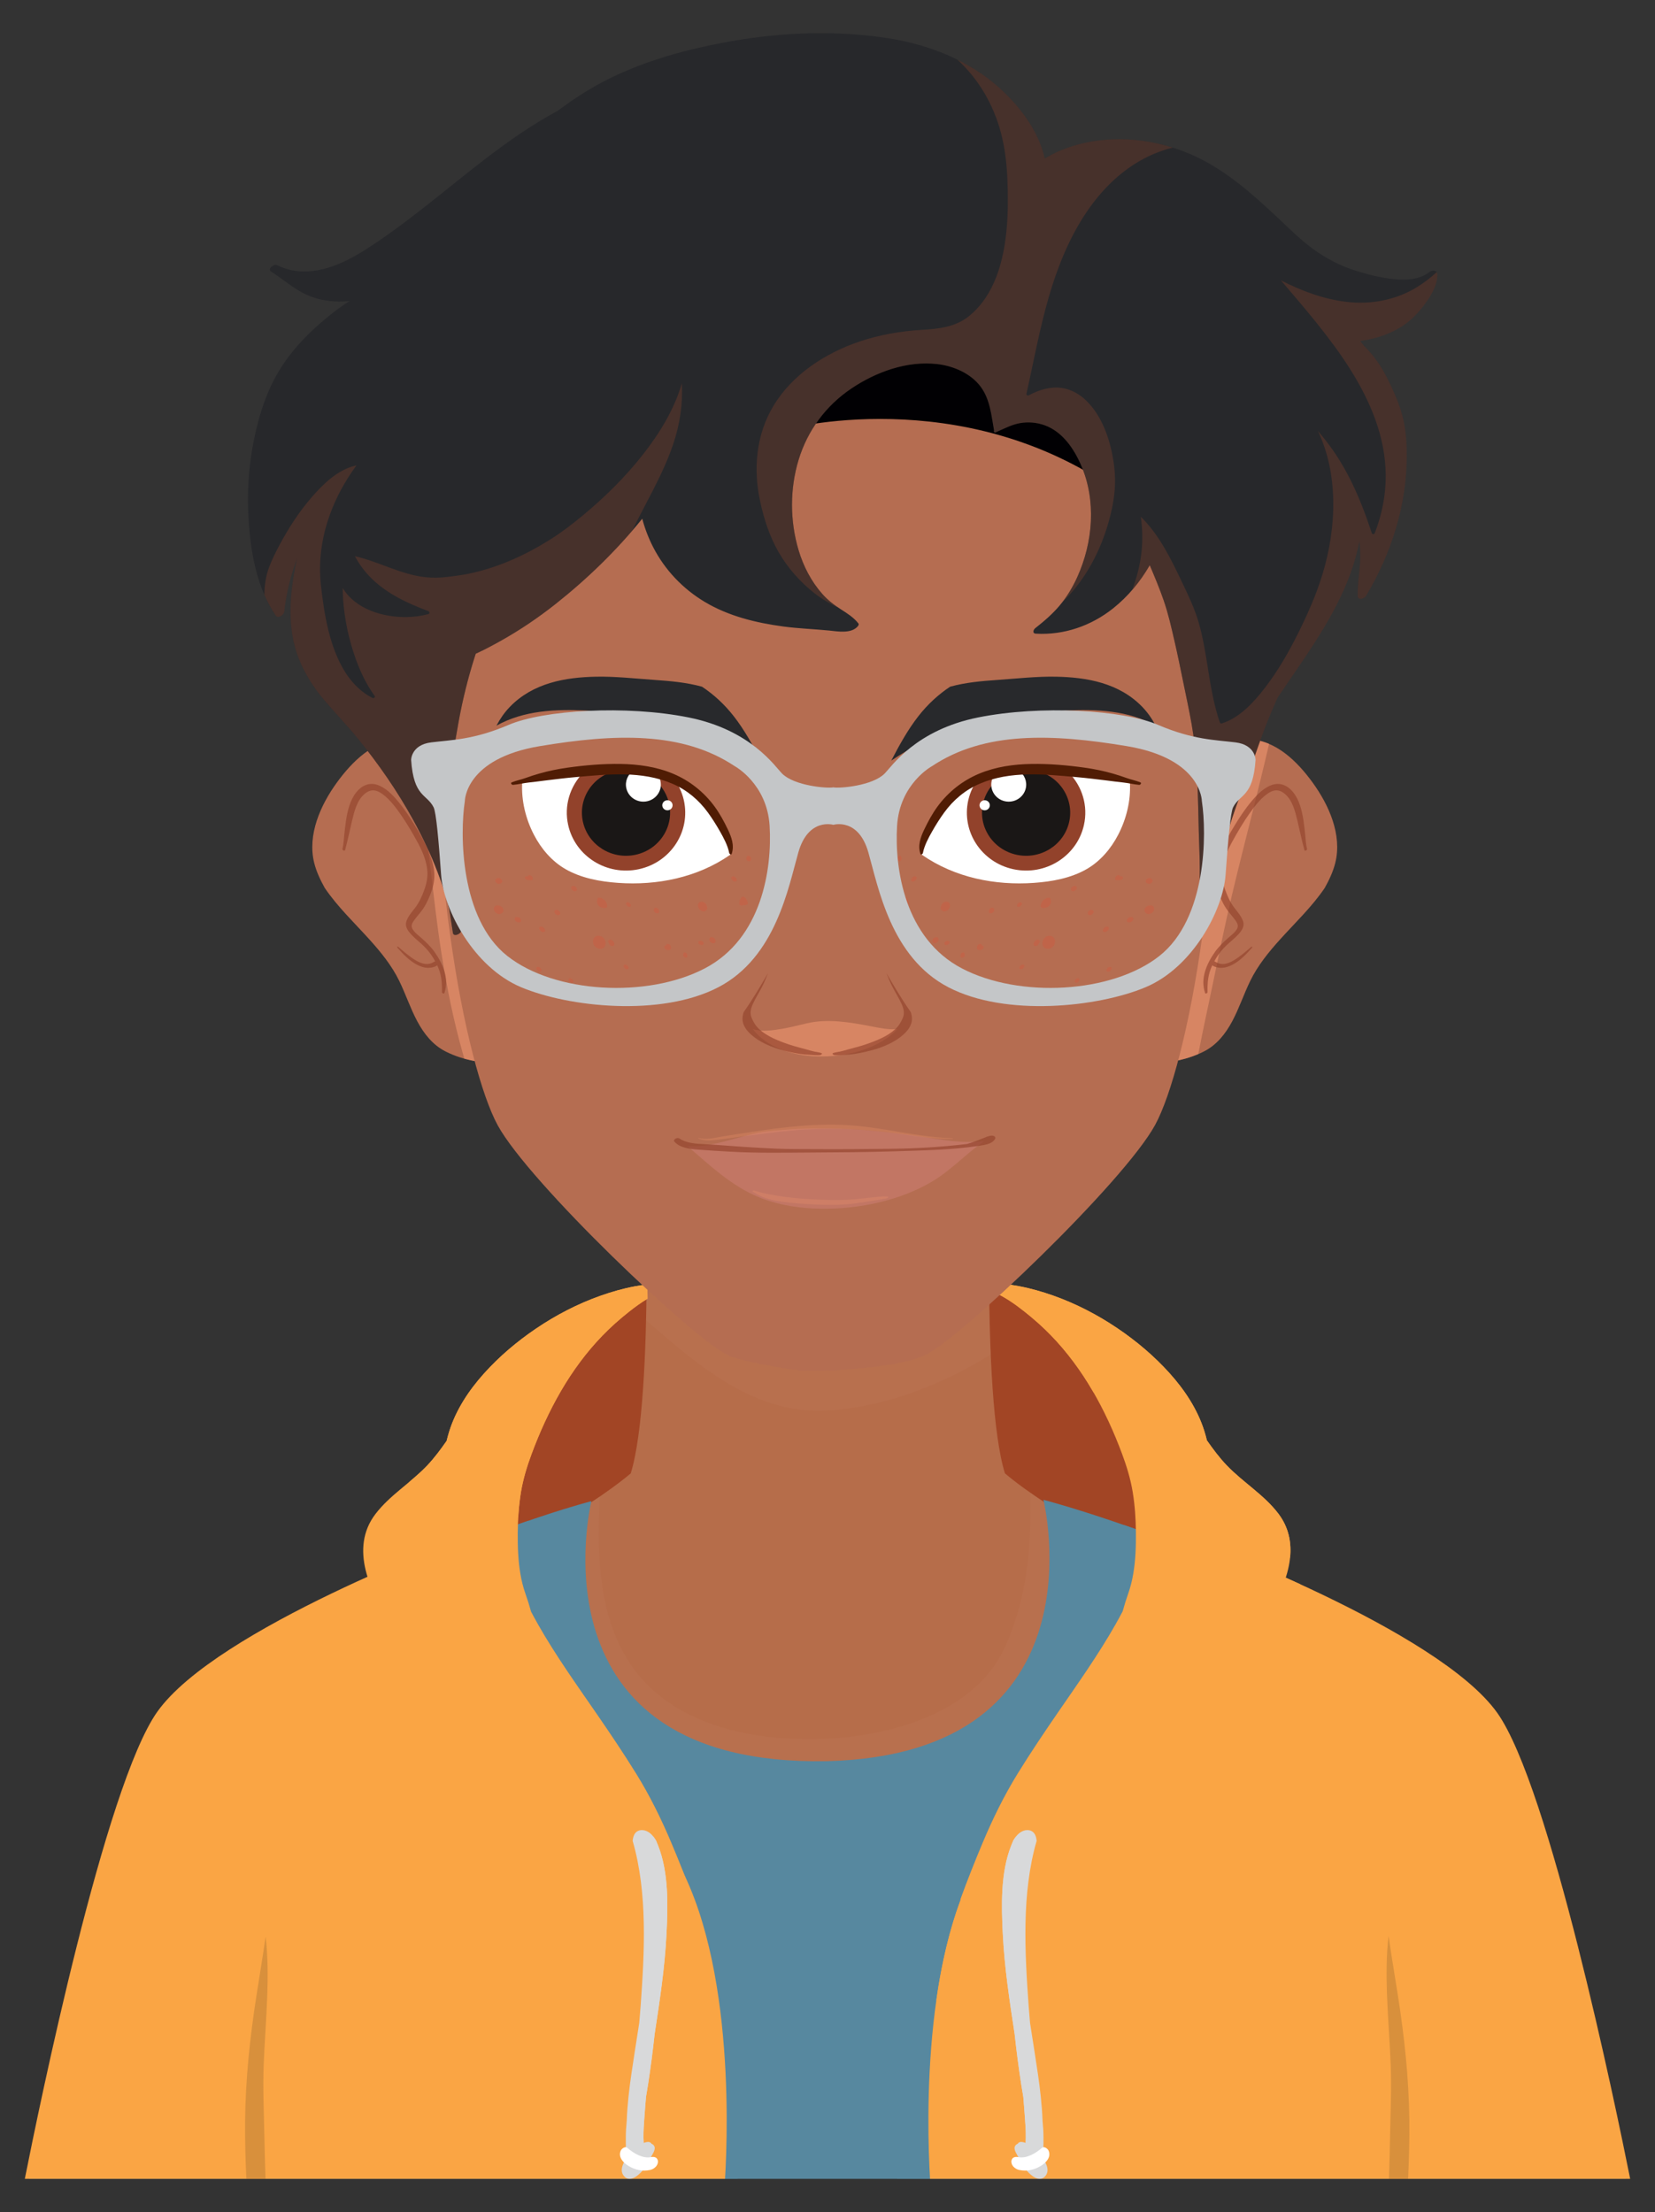 <?xml version="1.0" encoding="utf-8"?>
<!-- Generator: Adobe Illustrator 27.5.0, SVG Export Plug-In . SVG Version: 6.00 Build 0)  -->
<svg version="1.1" id="Layer_1" xmlns="http://www.w3.org/2000/svg" xmlns:xlink="http://www.w3.org/1999/xlink" x="0px" y="0px"
	 viewBox="0 0 381.433 509.899" style="enable-background:new 0 0 381.433 509.899;" xml:space="preserve">
<rect x="0" y="0" width="381.433" height="509.899" fill="#333333" stroke="none"/>
<g>
	<g>
		<g>
			<path style="fill:#A24525;" d="M221.277,296.425c0,0,0.029,42.853,5.755,55.436c5.037,11.07,32.439,23.897,32.439,23.897
				s25.923-22.505,13.092-45.725C259.731,306.812,245.306,295.608,221.277,296.425z"/>
			<path style="fill:#A24525;" d="M159.771,296.466c0,0,0.029,42.853-5.681,55.443c-5.023,11.076-32.408,23.94-32.408,23.94
				s-25.953-22.471-13.153-45.708C121.33,306.904,135.74,295.681,159.771,296.466z"/>
			<path style="fill:#B66D4A;" d="M273.596,366.932c0.279-0.455,0.555-0.913,0.828-1.373c-10.626-5.472-32.454-17.158-42.814-25.925
				c-5.523-17.785-3.228-76.73-3.228-76.73l-7.275-0.092c0.027-0.536,0.043-0.829,0.043-0.829l-32.661,0.415l-32.661-0.415
				c0,0,0.017,0.293,0.043,0.829l-7.274,0.092c0,0,2.295,58.945-3.228,76.73c-10.36,8.767-32.188,20.453-42.814,25.925
				c0.273,0.46,0.549,0.918,0.828,1.373c0.019,0.031,0.039,0.061,0.058,0.092c-0.31,0.149-0.607,0.295-0.886,0.437
				c0.689,1.781,1.417,3.55,2.284,5.253c0.975,1.916,2.209,3.725,3.452,5.475c5.255,7.402,11.875,13.79,18.888,19.512
				c3.511,2.864,7.221,5.455,11.084,7.785c5.899,3.998,12.279,7.291,18.976,9.728c7.477,2.72,15.34,4.381,23.288,4.814
				c2.642,0.144,5.302,0.165,7.963,0.078c2.661,0.086,5.32,0.065,7.963-0.078c7.947-0.433,15.811-2.094,23.288-4.814
				c6.697-2.436,13.077-5.73,18.976-9.727c3.863-2.33,7.573-4.921,11.084-7.786c7.013-5.722,13.633-12.11,18.888-19.512
				c1.242-1.75,2.477-3.56,3.452-5.475c0.867-1.703,1.595-3.472,2.284-5.253c-0.279-0.141-0.576-0.287-0.886-0.437
				C273.557,366.993,273.577,366.963,273.596,366.932z"/>
			<path style="opacity:0.28;fill:#BF7859;" d="M148.906,304.344c5.114,4.39,10.182,8.856,15.787,12.615
				c6.515,4.37,13.828,7.675,21.747,8.175c3.916,0.247,7.931-0.207,11.784-0.892c4.036-0.717,8.005-1.801,11.87-3.164
				c6.384-2.253,12.498-5.267,18.241-8.856c-0.984-22.823,0.047-49.318,0.047-49.318l-7.275-0.092
				c0.027-0.536,0.043-0.83,0.043-0.83l-32.661,0.415l-32.661-0.415c0,0,0.017,0.293,0.043,0.83l-7.274,0.092
				C148.596,262.904,149.407,283.72,148.906,304.344z"/>
			<path style="opacity:0.28;fill:#BF7859;" d="M273.596,366.932c0.279-0.455,0.555-0.913,0.828-1.373
				c-8.902-4.584-25.66-13.528-36.957-21.464c0.092,5.599-0.012,11.199-0.704,16.761c-0.529,4.257-1.4,8.471-2.727,12.553
				c-1.168,3.592-2.576,7.236-4.727,10.364c-3.202,4.654-7.778,8.183-12.781,10.723c-5.421,2.751-11.351,4.439-17.338,5.405
				c-6.097,0.983-12.317,1.244-18.476,0.808c-5.579-0.395-11.173-1.337-16.459-3.198c-6.108-2.15-11.843-5.492-16.191-10.348
				c-3.844-4.292-6.409-9.537-7.92-15.071c-1.597-5.849-2.101-11.956-2.143-18.001c-0.021-3.043,0.081-6.084,0.251-9.122
				c-11.251,7.71-27.12,16.173-35.696,20.59c0.273,0.46,0.549,0.918,0.828,1.373c0.019,0.031,0.039,0.061,0.058,0.092
				c-0.31,0.149-0.607,0.295-0.886,0.437c0.689,1.781,1.417,3.55,2.284,5.253c0.975,1.915,2.209,3.725,3.452,5.475
				c5.255,7.402,11.875,13.79,18.888,19.512c3.511,2.864,7.221,5.455,11.084,7.785c5.899,3.998,12.279,7.291,18.976,9.727
				c7.477,2.72,15.34,4.381,23.288,4.814c2.642,0.144,5.302,0.165,7.963,0.078c2.661,0.086,5.32,0.065,7.963-0.078
				c7.947-0.433,15.811-2.094,23.288-4.814c6.697-2.436,13.077-5.729,18.976-9.727c3.863-2.33,7.573-4.921,11.084-7.786
				c7.013-5.722,13.633-12.11,18.888-19.512c1.242-1.75,2.477-3.56,3.452-5.475c0.867-1.703,1.595-3.472,2.284-5.253
				c-0.279-0.141-0.576-0.287-0.886-0.437C273.557,366.993,273.577,366.963,273.596,366.932z"/>
			<path style="fill:#57889F;" d="M374.658,502.251c-4.469-20.485-20.929-93.728-30.563-106.785
				c-11.224-15.211-71.167-40.952-103.613-49.742c0,0,14.478,58.612-49.885,60.257c-69.4,1.248-54.293-59.949-54.293-59.949
				c-32.434,8.833-88.015,34.412-99.219,49.639c-9.578,13.017-25.849,85.75-30.368,106.581H374.658z"/>
			<path style="fill:#57889F;" d="M374.658,502.251c-4.469-20.485-20.929-93.728-30.563-106.785
				c-9.311-12.618-52.144-32.481-84.998-43.904c0.268,10.674-4.438,21.156-9.611,30.233c-2.73,4.79-5.78,9.392-8.999,13.866
				c-3.382,4.7-6.869,9.301-9.994,14.183c-6.341,9.907-11.533,20.509-15.368,31.632c-3.957,11.474-6.636,23.443-7.99,35.504
				c-0.934,8.323-1.285,16.881-0.397,25.27H374.658z"/>
			<path style="fill:#57889F;" d="M170.015,502.251c0.066-0.455,0.136-0.91,0.2-1.364c0.487-3.461,0.944-6.951,1.081-10.447
				c0.137-3.493,0.18-6.996,0.162-10.491c-0.07-13.076-1.615-26.109-5.515-38.62c-3.577-11.476-8.939-22.316-15.393-32.438
				c-6.972-10.934-15.044-21.104-21.478-32.389c-2.97-5.209-5.029-10.846-6.16-16.734c-0.585-3.043-0.936-6.119-1.143-9.206
				c-32.362,11.15-75.022,31.978-84.684,45.108c-9.578,13.017-25.849,85.75-30.368,106.581H170.015z"/>
			<g>
				<path style="fill:#FAA544;" d="M167.101,502.251c0.741-12.292,2.137-56.921-14.702-78.883
					c-19.641-25.619-48.641-61.455-45.372-69.762l-0.73,0.907c0,0-56.456,20.863-70.06,40.096
					C24.179,411.656,9.013,485.65,5.721,502.251H167.101z"/>
				<path style="fill:#FAA544;" d="M87.064,373.651c1.488,2.335,3.095,4.591,4.705,6.844c1.639,2.294,3.241,4.615,4.927,6.875
					c3.706,4.965,7.742,9.694,12.258,13.943c4.451,4.187,9.362,7.884,14.24,11.553c9.534,7.172,19.346,14.144,27.561,22.864
					c4.003,4.249,7.62,8.89,10.535,13.955c1.288,2.237,2.434,4.551,3.455,6.92c-2.141-12.199-5.933-24.212-12.5-32.777
					c-19.641-25.619-48.641-61.455-45.372-69.762l-0.73,0.908c0,0-10.566,3.906-23.656,9.893
					C83.635,367.972,85.322,370.916,87.064,373.651z"/>
				<path style="fill:#D8903C;" d="M61.198,502.251c-0.014-0.405-0.03-0.811-0.043-1.216c-0.095-2.829-0.16-5.659-0.219-8.489
					c-0.114-5.518-0.372-11.046-0.162-16.563c0.202-5.317,0.634-10.623,0.821-15.94c0.16-4.541,0.156-9.116-0.378-13.634
					c-0.65,4.593-1.417,9.169-2.131,13.752c-1.484,9.526-2.508,19.139-2.598,28.787c-0.042,4.438,0.089,8.872,0.287,13.304H61.198z"
					/>
				<path style="fill:#FAA544;" d="M154.743,424.836c-2.332-5.533-4.974-10.906-8.139-16.013c-2.926-4.721-6.03-9.325-9.181-13.897
					c-4.608-6.686-9.371-13.348-13.392-20.422c-0.562-0.988-1.103-1.988-1.634-2.994c-0.379-1.386-0.807-2.747-1.285-4.101
					c-0.518-1.466-0.888-2.942-1.154-4.473c-0.553-3.19-0.659-6.424-0.631-9.655c0.027-3.125,0.23-6.256,0.741-9.341
					c0.496-2.998,1.373-5.874,2.427-8.718c1.872-5.048,4.102-9.96,6.813-14.614c2.672-4.588,5.827-8.887,9.518-12.708
					c1.902-1.97,3.954-3.784,6.097-5.488c1.377-1.095,2.812-2.133,4.32-3.046c-0.026-1.096-0.036-2.191,0.014-3.283
					c-0.98,0.117-1.957,0.254-2.927,0.435c-2.738,0.51-5.427,1.283-8.05,2.216c-5.204,1.851-10.16,4.427-14.731,7.523
					c-4.378,2.965-8.5,6.451-12.032,10.392c-3.476,3.879-6.427,8.34-7.989,13.344c-0.223,0.714-0.416,1.434-0.593,2.158
					c-1.404,2.004-2.853,3.971-4.548,5.747c-3.748,3.927-8.55,6.77-11.867,11.12c-6.037,7.916-1.183,18.134,3.699,25.261
					c2.818,4.114,6.086,7.923,9.454,11.591c3.973,4.327,8.193,8.431,12.615,12.298c4.426,3.871,9.116,7.359,13.801,10.902
					c4.779,3.614,9.415,7.427,13.847,11.462c0.052,0.047,0.102,0.096,0.154,0.143c2.497,1.92,4.951,3.896,7.363,5.921
					c4.324,3.631,8.587,7.34,12.491,11.425C158.336,433.578,156.574,429.181,154.743,424.836z"/>
				<path style="fill:#FAA544;" d="M99.333,339.082c0.179-0.072,0.389,0.079,0.436,0.248c1.118,4.008,2.292,8,3.58,11.957
					c2.189,6.726,4.714,13.35,7.808,19.715c0.473,0.972,0.963,1.936,1.461,2.894c-0.549-1.149-1.083-2.305-1.587-3.476
					c-2.624-6.098-4.619-12.515-5.322-19.136c-0.641-6.032-0.211-12.326,2.024-18.009c2.061-5.241,5.364-10.022,9.447-13.893
					c4.017-3.808,8.947-6.849,14.42-7.959c0.342-0.069,0.599,0.327,0.345,0.593c-0.389,0.408-0.768,0.825-1.134,1.254
					c-3.076,3.598-5.302,7.878-6.967,12.288c-1.663,4.405-2.8,9.001-3.59,13.639c-0.445,2.613-0.774,5.223-0.801,7.877
					c-0.007,0.678,0.004,1.356,0.03,2.034c0.116-1.731,0.302-3.457,0.586-5.169c0.496-2.998,1.373-5.874,2.427-8.718
					c1.872-5.048,4.102-9.96,6.813-14.614c2.672-4.588,5.827-8.887,9.518-12.708c1.902-1.97,3.954-3.784,6.097-5.488
					c1.377-1.095,2.812-2.133,4.32-3.046c-0.026-1.096-0.036-2.191,0.014-3.283c-0.98,0.117-1.957,0.254-2.927,0.435
					c-2.738,0.51-5.427,1.283-8.05,2.216c-5.204,1.851-10.16,4.427-14.731,7.523c-4.378,2.965-8.5,6.451-12.032,10.392
					c-3.476,3.879-6.427,8.34-7.989,13.344c-0.223,0.714-0.416,1.434-0.593,2.158c-1.404,2.004-2.853,3.971-4.548,5.747
					c-1.305,1.367-2.738,2.603-4.192,3.817C95.83,340.69,97.548,339.801,99.333,339.082z"/>
			</g>
			<g>
				<path style="fill:#FAA544;" d="M375.711,502.251c-3.4-17.005-18.586-90.427-30.616-107.386
					c-13.63-19.215-70.113-40.003-70.113-40.003l-0.732-0.906c3.28,8.302-25.672,44.177-45.279,69.822
					c-16.62,21.738-15.385,65.609-14.622,78.473H375.711z"/>
				<path style="fill:#FAA544;" d="M215.781,461.232c0.569-1.323,1.161-2.635,1.782-3.934c2.511-5.252,5.54-10.088,9.393-14.464
					c7.757-8.809,17.532-15.493,26.73-22.668c9.701-7.568,18.686-16.098,26.622-25.506c7.601-9.011,14.165-18.886,19.329-29.485
					c-13.549-6.224-24.655-10.312-24.655-10.312l-0.732-0.906c3.28,8.302-25.672,44.177-45.279,69.822
					C221.581,433.443,217.721,447.485,215.781,461.232z"/>
				<path style="fill:#D8903C;" d="M320.512,475.81c0.217,5.517-0.033,11.045-0.14,16.564c-0.055,2.83-0.116,5.66-0.208,8.49
					c-0.015,0.462-0.033,0.926-0.048,1.388h4.421c0.197-4.491,0.326-8.985,0.277-13.483c-0.104-9.647-1.14-19.26-2.637-28.783
					c-0.72-4.582-1.494-9.157-2.149-13.749c-0.528,4.519-0.525,9.094-0.36,13.635C319.864,465.188,320.302,470.493,320.512,475.81z"
					/>
				<path style="fill:#FAA544;" d="M294.596,348.878c-3.323-4.345-8.129-7.182-11.882-11.104c-1.697-1.773-3.149-3.738-4.556-5.741
					c-0.178-0.724-0.371-1.444-0.595-2.157c-1.569-5.002-4.526-9.459-8.007-13.333c-3.537-3.936-7.664-7.417-12.046-10.376
					c-4.575-3.09-9.535-5.659-14.741-7.503c-2.624-0.93-5.314-1.699-8.052-2.205c-1.323-0.245-2.655-0.429-3.994-0.561
					c-0.934-0.092-1.87-0.111-2.806-0.124c-0.011,0.528-0.03,1.055-0.053,1.583c0.349,0.13,0.694,0.269,1.035,0.418
					c2.624,1.15,4.995,2.803,7.232,4.576c2.145,1.701,4.199,3.513,6.104,5.48c3.696,3.817,6.857,8.111,9.535,12.695
					c2.717,4.651,4.954,9.56,6.833,14.605c1.059,2.843,1.939,5.717,2.439,8.715c0.515,3.085,0.722,6.215,0.753,9.34
					c0.032,3.231-0.07,6.465-0.619,9.656c-0.263,1.531-0.632,3.008-1.147,4.474c-0.477,1.355-0.902,2.717-1.28,4.103
					c-0.529,1.006-1.069,2.007-1.63,2.996c-4.011,7.078-8.765,13.747-13.364,20.439c-3.145,4.576-6.243,9.185-9.163,13.909
					c-3.158,5.111-5.793,10.487-8.117,16.023c-1.826,4.348-3.581,8.747-5.183,13.191c3.898-4.09,8.157-7.805,12.476-11.441
					c2.409-2.028,4.86-4.008,7.355-5.931c0.052-0.047,0.102-0.096,0.154-0.143c4.426-4.041,9.057-7.86,13.831-11.48
					c4.68-3.55,9.366-7.043,13.787-10.92c4.417-3.873,8.631-7.982,12.598-12.315c3.364-3.673,6.627-7.486,9.439-11.604
					C295.803,367.01,300.644,356.786,294.596,348.878z"/>
				<path style="fill:#FAA544;" d="M236.131,302.351c2.145,1.701,4.199,3.513,6.104,5.48c3.696,3.817,6.857,8.111,9.535,12.695
					c0.094,0.161,0.183,0.324,0.276,0.486c-0.142-0.905-0.273-1.812-0.37-2.723c-0.205-1.922-0.496-4.646,1.781-5.391
					c1.887-0.618,3.967,0.599,5.456,1.638c4.103,2.861,7.476,6.94,10.438,10.931c4.663,6.282,6.501,14.633,6.231,22.342
					c-0.158,4.506-1.077,8.857-2.364,13.164c-0.437,1.463-0.912,2.914-1.422,4.352c0.04-0.062,0.077-0.12,0.105-0.169
					c0.411-0.724,0.839-1.439,1.264-2.154c0.971-1.631,1.964-3.25,2.888-4.907c0.933-1.672,1.581-3.489,2.369-5.231
					c0.506-1.119,1.043-2.232,1.69-3.278c0.514-0.83,1.11-1.676,1.916-2.248c0.692-0.491,1.628-0.749,2.457-0.883
					c0.808-0.13,1.622-0.126,2.426,0.027c1.607,0.306,3.036,1.208,4.223,2.305c2.807,2.593,4.583,6.249,5.943,9.761
					c0.081,0.208,0.158,0.42,0.237,0.63c0.38-3.573-0.29-7.123-2.719-10.299c-3.323-4.345-8.129-7.182-11.882-11.104
					c-1.697-1.773-3.149-3.738-4.556-5.741c-0.178-0.724-0.371-1.444-0.595-2.157c-1.569-5.002-4.526-9.459-8.007-13.333
					c-3.537-3.936-7.664-7.417-12.046-10.376c-4.575-3.09-9.535-5.659-14.741-7.503c-2.624-0.93-5.314-1.699-8.052-2.205
					c-1.323-0.245-2.655-0.429-3.994-0.561c-0.934-0.092-1.87-0.111-2.806-0.124c-0.011,0.528-0.03,1.055-0.053,1.583
					c0.349,0.13,0.694,0.269,1.035,0.418C231.523,298.924,233.895,300.578,236.131,302.351z"/>
			</g>
		</g>
		<g>
			<path style="fill:#D8D9DA;" d="M151.194,424.269c-0.265-0.458-0.568-0.891-0.926-1.276c-0.806-0.869-2.13-1.484-3.288-0.901
				c-0.816,0.411-1.082,1.36-1.17,2.255c3.507,12.118,2.715,25.781,1.837,38.099c-0.092,1.29-0.201,2.578-0.317,3.865
				c-0.605,3.911-1.242,7.818-1.807,11.734c-0.52,3.602-0.948,7.193-1.076,10.831c-0.128,1.264-0.212,2.531-0.215,3.798
				c-0.002,0.868-0.028,2.006,0.104,3.106c0.093,1.292,0.306,2.555,0.736,3.732c0.728,1.992,4.157,0.494,4.028-1.305
				c-0.083-1.157-0.095-2.046-0.635-3.03c-0.403-3.076,0.038-6.527,0.224-9.426c0.051-0.793,0.118-1.585,0.192-2.376
				c0.165-0.957,0.329-1.914,0.476-2.874c0.592-3.865,1.103-7.743,1.52-11.63c1.172-7.649,2.339-15.308,2.729-23.043
				c0.331-6.573,0.539-14.125-1.924-20.362C151.559,425.152,151.394,424.738,151.194,424.269z"/>
			<path style="fill:#D8D9DA;" d="M151.682,425.464c-0.123-0.312-0.288-0.726-0.489-1.195c-0.21-0.362-0.452-0.7-0.716-1.019
				c0.366,0.81,0.638,1.668,0.856,2.48c0.559,2.077,0.836,4.23,1.009,6.371c0.216,2.685,0.212,5.383,0.149,8.074
				c-0.082,3.548-0.323,7.091-0.685,10.621c-0.738,7.195-1.923,14.333-2.881,21.5c-0.478,3.575-0.897,7.16-1.172,10.757
				c-0.121,1.589-0.242,3.177-0.21,4.771c0.027,1.376,0.103,2.792-0.202,4.146c-0.22,0.978-0.734,2.139-1.678,2.617
				c-0.455,0.23-0.942,0.242-1.409,0.126c0.016,0.353,0.038,0.709,0.081,1.065c0.093,1.292,0.306,2.555,0.736,3.732
				c0.728,1.992,4.157,0.494,4.028-1.305c-0.083-1.157-0.095-2.046-0.635-3.03c-0.403-3.076,0.038-6.527,0.224-9.426
				c0.051-0.793,0.118-1.585,0.192-2.376c0.165-0.957,0.329-1.914,0.476-2.874c0.592-3.865,1.103-7.743,1.52-11.63
				c1.172-7.649,2.339-15.308,2.729-23.043C153.937,439.253,154.145,431.701,151.682,425.464z"/>
			<path style="fill:#D8D9DA;" d="M150.843,494.837c-0.122-0.337-0.376-0.553-0.679-0.667c-0.511-0.9-2.083-0.129-2.677,0.247
				c-0.856,0.542-1.626,1.259-2.273,2.028c-1.032,1.227-2.724,3.509-1.466,5.097c1.541,1.946,4.017-0.598,4.879-1.876
				c0.493-0.731,0.912-1.511,1.32-2.29C150.305,496.693,151.126,495.616,150.843,494.837z"/>
			<path style="fill:#FFFFFF;" d="M151.462,497.666c-0.265-0.464-0.951-0.521-1.409-0.424c-1.904,0.405-4.072-0.902-5.465-2.128
				c-0.521-0.458-1.36,0.221-1.551,0.695c-0.581,1.444,0.567,2.687,1.721,3.412c1.568,0.984,3.279,1.367,5.102,0.979
				c0.703-0.15,1.494-0.728,1.704-1.45C151.688,498.324,151.679,498.046,151.462,497.666z"/>
		</g>
		<g>
			<path style="fill:#D8D9DA;" d="M233.534,424.269c0.265-0.458,0.568-0.891,0.925-1.276c0.806-0.869,2.13-1.484,3.288-0.901
				c0.816,0.411,1.082,1.36,1.169,2.255c-3.507,12.118-2.715,25.781-1.837,38.099c0.092,1.29,0.201,2.578,0.317,3.865
				c0.605,3.911,1.241,7.818,1.807,11.734c0.52,3.602,0.948,7.193,1.076,10.831c0.128,1.264,0.212,2.531,0.215,3.798
				c0.002,0.868,0.028,2.006-0.104,3.106c-0.093,1.292-0.306,2.555-0.736,3.732c-0.728,1.992-4.157,0.494-4.029-1.305
				c0.083-1.157,0.095-2.046,0.635-3.03c0.403-3.076-0.038-6.527-0.224-9.426c-0.051-0.793-0.118-1.585-0.192-2.376
				c-0.165-0.957-0.329-1.914-0.476-2.874c-0.592-3.865-1.103-7.743-1.519-11.63c-1.172-7.649-2.339-15.308-2.729-23.043
				c-0.331-6.573-0.539-14.125,1.924-20.362C233.168,425.152,233.333,424.738,233.534,424.269z"/>
			<path style="fill:#D8D9DA;" d="M233.045,425.464c0.123-0.312,0.288-0.726,0.489-1.195c0.209-0.362,0.452-0.7,0.716-1.019
				c-0.366,0.81-0.638,1.668-0.856,2.48c-0.559,2.077-0.836,4.23-1.009,6.371c-0.216,2.685-0.212,5.383-0.149,8.074
				c0.082,3.548,0.323,7.091,0.686,10.621c0.738,7.195,1.922,14.333,2.88,21.5c0.478,3.575,0.897,7.16,1.172,10.757
				c0.121,1.589,0.242,3.177,0.21,4.771c-0.027,1.376-0.103,2.792,0.202,4.146c0.221,0.978,0.734,2.139,1.678,2.617
				c0.455,0.23,0.942,0.242,1.409,0.126c-0.016,0.353-0.038,0.709-0.081,1.065c-0.093,1.292-0.306,2.555-0.736,3.732
				c-0.728,1.992-4.157,0.494-4.029-1.305c0.083-1.157,0.095-2.046,0.635-3.03c0.403-3.076-0.038-6.527-0.224-9.426
				c-0.051-0.793-0.118-1.585-0.192-2.376c-0.165-0.957-0.329-1.914-0.476-2.874c-0.592-3.865-1.103-7.743-1.519-11.63
				c-1.172-7.649-2.339-15.308-2.729-23.043C230.79,439.253,230.582,431.701,233.045,425.464z"/>
			<path style="fill:#D8D9DA;" d="M234.78,497.376c0.408,0.779,0.827,1.559,1.32,2.29c0.863,1.278,3.339,3.822,4.879,1.876
				c1.258-1.588-0.434-3.871-1.466-5.097c-0.646-0.768-1.417-1.486-2.273-2.028c-0.594-0.376-2.166-1.147-2.677-0.247
				c-0.303,0.114-0.557,0.33-0.679,0.667C233.602,495.616,234.422,496.693,234.78,497.376z"/>
			<path style="fill:#FFFFFF;" d="M233.266,497.666c0.265-0.464,0.951-0.521,1.409-0.424c1.904,0.405,4.072-0.902,5.465-2.128
				c0.521-0.458,1.36,0.221,1.551,0.695c0.581,1.444-0.567,2.687-1.721,3.412c-1.568,0.984-3.279,1.367-5.103,0.979
				c-0.703-0.15-1.494-0.728-1.704-1.45C233.04,498.324,233.049,498.046,233.266,497.666z"/>
		</g>
	</g>
	<g>
		<g>
			<g>
				<g>
					<path style="fill:#B56D51;" d="M307.743,198.922c1.625-6.494-1.472-13.369-5.223-18.536c-3.488-4.804-8.428-9.763-14.73-9.975
						c-5.798-0.195-11.056,3.302-15.117,7.114c-1.599,1.501-3.098,3.121-4.494,4.828c-2.62,8.992-6.052,28.502-6.917,32.021
						c-1.018,4.142-2.007,8.305-2.6,12.537c-0.578,4.121-0.865,8.499-0.003,12.604c1.171,5.57,7.45,5.903,11.907,5.113
						c2.379-0.421,4.768-1.16,6.934-2.264c2.926-1.49,4.962-4.068,6.506-6.965c1.592-2.989,2.654-6.224,4.132-9.266
						c1.745-3.592,4.27-6.683,6.913-9.61c3.465-3.838,7.329-7.507,10.258-11.829C306.335,202.854,307.238,200.943,307.743,198.922z"
						/>
					<path style="opacity:0.64;fill:#EB936D;" d="M279.685,226.008c1.361-6.534,2.677-13.069,4.217-19.564
						c1.548-6.531,3.207-13.035,4.841-19.545c1.287-5.13,2.554-10.265,3.741-15.419c-1.469-0.625-3.034-1.013-4.694-1.069
						c-5.798-0.195-11.056,3.302-15.117,7.114c-1.599,1.501-3.098,3.12-4.494,4.828c-2.62,8.992-6.052,28.502-6.917,32.021
						c-1.018,4.142-2.007,8.305-2.6,12.537c-0.578,4.121-0.865,8.499-0.003,12.604c1.171,5.57,7.45,5.903,11.907,5.113
						c1.9-0.336,3.805-0.88,5.599-1.645C277.269,237.311,278.507,231.665,279.685,226.008z"/>
					<path style="opacity:0.65;fill:#92422B;" d="M300.834,192.627c-0.126-1.192-0.242-2.382-0.428-3.566
						c-0.346-2.205-0.936-4.638-2.353-6.422c-1.186-1.493-2.905-2.342-4.785-1.741c-1.949,0.624-3.52,2.254-4.802,3.78
						c-1.467,1.746-2.737,3.653-3.914,5.603c-1.204,1.995-2.396,4.035-3.283,6.194c-0.634,1.545-1.111,3.194-1.203,4.869
						c-0.094,1.715,0.316,3.328,0.941,4.914c0.556,1.413,1.255,2.809,2.209,3.996c0.381,0.474,0.779,0.935,1.146,1.42
						c0.354,0.469,0.902,1.124,0.92,1.746c0.029,1.059-1.525,2.153-2.212,2.773c-1.124,1.012-2.17,1.985-3.045,3.227
						c-0.964,1.368-1.799,2.861-2.282,4.47c-0.51,1.698-0.567,3.307-0.011,4.999c0.095,0.29,0.574,0.062,0.567-0.184
						c-0.045-1.506,0.057-3.127,0.477-4.578c0.161-0.557,0.379-1.092,0.62-1.615c0.537,0.427,1.408,0.587,2.003,0.593
						c0.95,0.009,1.884-0.311,2.713-0.755c1.793-0.961,3.131-2.404,4.466-3.903c0.135-0.152-0.042-0.321-0.194-0.191
						c-1.309,1.121-2.652,2.313-4.147,3.182c-0.699,0.406-1.496,0.751-2.316,0.779c-0.406,0.014-0.803-0.048-1.184-0.192
						c-0.309-0.117-0.577-0.309-0.871-0.442c0.279-0.502,0.578-0.994,0.904-1.467c0.74-1.074,1.579-1.949,2.556-2.806
						c0.902-0.792,1.852-1.564,2.583-2.525c0.582-0.765,0.901-1.595,0.548-2.534c-0.435-1.158-1.297-2.098-2.031-3.072
						c-0.895-1.186-1.515-2.579-2.023-3.968c-0.582-1.588-0.898-3.135-0.7-4.83c0.33-2.814,1.707-5.377,3.093-7.799
						c0.956-1.67,1.956-3.316,3.059-4.894c1.167-1.668,2.465-3.395,4.114-4.618c1.359-1.008,2.65-1.263,4.044-0.156
						c1.838,1.459,2.46,4.016,2.986,6.182c0.555,2.285,1.003,4.581,1.626,6.849c0.094,0.342,0.689,0.037,0.611-0.268
						C300.98,194.68,300.941,193.648,300.834,192.627z"/>
				</g>
				<g>
					<path style="fill:#B56D51;" d="M72.418,198.922c-1.624-6.494,1.472-13.369,5.224-18.536c3.488-4.804,8.428-9.763,14.73-9.975
						c5.798-0.195,11.056,3.302,15.117,7.114c1.599,1.501,3.098,3.121,4.494,4.828c2.62,8.992,6.052,28.502,6.917,32.021
						c1.018,4.142,2.007,8.305,2.6,12.537c0.578,4.121,0.865,8.499,0.003,12.604c-1.171,5.57-7.45,5.903-11.907,5.113
						c-2.379-0.421-4.768-1.16-6.934-2.264c-2.926-1.49-4.962-4.068-6.506-6.965c-1.592-2.989-2.654-6.224-4.132-9.266
						c-1.745-3.592-4.27-6.683-6.913-9.61c-3.465-3.838-7.329-7.507-10.258-11.829C73.827,202.854,72.924,200.943,72.418,198.922z"
						/>
					<path style="opacity:0.64;fill:#EB936D;" d="M121.5,226.911c-0.594-4.233-1.582-8.395-2.6-12.537
						c-0.865-3.519-4.297-23.029-6.917-32.021c-1.396-1.708-2.895-3.327-4.494-4.828c-4.061-3.813-9.319-7.309-15.117-7.114
						c-0.76,0.026-1.499,0.122-2.219,0.276c2.65,3.283,4.413,7.275,5.663,11.279c1.755,5.621,2.601,11.486,3.296,17.319
						c0.814,6.83,1.563,13.663,2.63,20.46c1.224,7.793,2.784,15.542,4.938,23.134c0.11,0.389,0.229,0.776,0.343,1.164
						c0.852,0.238,1.713,0.433,2.573,0.585c4.457,0.79,10.737,0.456,11.907-5.113C122.365,235.411,122.078,231.032,121.5,226.911z"
						/>
					<path style="opacity:0.65;fill:#92422B;" d="M79.328,192.627c0.126-1.192,0.242-2.382,0.428-3.566
						c0.346-2.205,0.936-4.638,2.353-6.422c1.186-1.493,2.906-2.342,4.785-1.741c1.949,0.624,3.52,2.254,4.802,3.78
						c1.467,1.746,2.737,3.653,3.914,5.603c1.204,1.995,2.396,4.035,3.283,6.194c0.634,1.545,1.111,3.194,1.203,4.869
						c0.094,1.715-0.316,3.328-0.941,4.914c-0.557,1.413-1.255,2.809-2.209,3.996c-0.381,0.474-0.779,0.935-1.146,1.42
						c-0.354,0.469-0.902,1.124-0.92,1.746c-0.029,1.059,1.524,2.153,2.212,2.773c1.124,1.012,2.17,1.985,3.045,3.227
						c0.963,1.368,1.799,2.861,2.282,4.47c0.51,1.698,0.567,3.307,0.011,4.999c-0.095,0.29-0.574,0.062-0.567-0.184
						c0.045-1.506-0.057-3.127-0.477-4.578c-0.161-0.557-0.379-1.092-0.62-1.615c-0.537,0.427-1.408,0.587-2.003,0.593
						c-0.95,0.009-1.884-0.311-2.713-0.755c-1.793-0.961-3.131-2.404-4.466-3.903c-0.135-0.152,0.042-0.321,0.194-0.191
						c1.309,1.121,2.653,2.313,4.147,3.182c0.699,0.406,1.496,0.751,2.316,0.779c0.406,0.014,0.803-0.048,1.183-0.192
						c0.309-0.117,0.577-0.309,0.871-0.442c-0.279-0.502-0.578-0.994-0.904-1.467c-0.74-1.074-1.579-1.949-2.556-2.806
						c-0.902-0.792-1.852-1.564-2.583-2.525c-0.582-0.765-0.901-1.595-0.549-2.534c0.435-1.158,1.297-2.098,2.031-3.072
						c0.895-1.186,1.515-2.579,2.023-3.968c0.582-1.588,0.898-3.135,0.7-4.83c-0.33-2.814-1.707-5.377-3.093-7.799
						c-0.955-1.67-1.956-3.316-3.059-4.894c-1.167-1.668-2.465-3.395-4.114-4.618c-1.359-1.008-2.65-1.263-4.044-0.156
						c-1.838,1.459-2.46,4.016-2.986,6.182c-0.555,2.285-1.003,4.581-1.626,6.849c-0.094,0.342-0.689,0.037-0.611-0.268
						C79.182,194.68,79.22,193.648,79.328,192.627z"/>
				</g>
				<path style="fill:#B56D51;" d="M279.413,138.738c-4.258-57.262-82.628-68.06-82.628-68.06l-12.878,0.008
					c0,0-78.355,10.902-82.537,68.17c-4.181,57.268,6.099,107.293,13.342,120.549c7.242,13.257,45.242,49.399,53.081,53.01
					c4.023,1.853,17.1,3.605,17.1,3.605c0.38,0,2.563-0.002,5.617-0.118c3.053,0.112,5.596-0.308,5.596-0.308
					c6.062-0.444,13.096-1.351,17.116-3.21c7.834-3.622,45.786-39.815,53.01-53.081
					C273.457,246.039,283.671,196.001,279.413,138.738z"/>
				<path style="opacity:0.64;fill:#EB936D;" d="M200.711,236.571c-4.804-0.92-9.901-1.809-14.755-0.682
					c-1.871,0.434-3.722,0.929-5.618,1.253c-2.168,0.371-4.674,0.769-6.821,0.083c-0.002-0.001-0.004-0.001-0.006-0.002
					c0.975,1.271,2.193,2.358,3.57,3.214c2.653,1.65,5.752,2.533,8.839,2.895c3.302,0.387,6.68,0.216,9.929-0.486
					c3.059-0.661,6.068-1.794,8.64-3.602c0.842-0.592,1.632-1.267,2.333-2.019C204.784,237.429,202.47,236.908,200.711,236.571z"/>
				<path style="opacity:0.23;fill:#EA95A2;" d="M213.477,262.195c-6.68-1.014-13.403-1.796-20.159-2.024
					c-3.343-0.113-6.691-0.09-10.032,0.09c-1.689,0.091-3.376,0.223-5.059,0.395c-1.044,0.107-2.1,0.193-3.131,0.398
					c-3.692,0.733-7.257,2.003-10.96,2.705c-1.778,0.337-3.632,0.619-5.445,0.456c-0.085-0.008-0.17-0.02-0.255-0.03
					c0.044,0.038,0.09,0.076,0.134,0.114c5.059,4.365,10.062,9.112,16.337,11.682c5.288,2.165,11.171,2.803,16.845,2.623
					c5.964-0.19,11.955-1.328,17.51-3.528c2.611-1.034,5.141-2.325,7.443-3.937c2.298-1.609,4.378-3.505,6.526-5.302
					c1.167-0.976,2.364-1.928,3.622-2.786c-1.317,0.142-2.645,0.202-3.971,0.181C219.711,263.181,216.604,262.67,213.477,262.195z"
					/>
				<g>
					<path style="fill:#28292C;" d="M218.118,168.776c8.979-3.374,18.273-4.522,27.518-4.983c6.94-0.346,14.443-0.047,20.713,3.488
						c-0.84-1.6-1.857-3.057-3.061-4.309c-5.371-5.581-12.881-6.846-19.867-6.983c-4.495-0.088-8.995,0.428-13.493,0.743
						c-3.66,0.256-7.347,0.571-10.954,1.564c-2.696,1.792-5.169,4.05-7.325,6.814c-2.412,3.093-4.367,6.624-6.228,10.215
						C209.454,172.576,213.729,170.425,218.118,168.776z"/>
					<g>
						<path style="fill:#FFFFFF;" d="M260.422,180.512c-0.01-0.198-0.089-0.369-0.298-0.424c-3.718-0.985-7.615-1.335-11.441-1.624
							c-3.73-0.281-7.479-0.356-11.212-0.087c-3.779,0.273-7.545,0.877-11.16,2.033c-3.154,1.008-6.278,2.401-8.453,4.994
							c-1.192,1.422-2.153,3.124-3.044,4.747c-0.062,0.114-0.123,0.23-0.185,0.346c-0.156,0.044-0.305,0.134-0.374,0.26
							c-1.001,1.818-1.263,3.836-1.857,5.798c-0.059,0.194-0.036,0.405,0.143,0.53c7.49,5.202,16.773,7.074,25.781,6.43
							c4.133-0.295,8.436-1.073,12.076-3.148c3.181-1.814,5.652-4.731,7.32-7.959C259.604,188.762,260.621,184.624,260.422,180.512z
							"/>
						<g>
							<g>
								<g>
									<g>
										<path style="fill:#92422B;" d="M245.99,178.123c-6.715-0.802-13.884-1.014-20.376,1.17
											c-1.155,1.489-2.016,3.231-2.454,5.176c-1.62,7.196,3.033,14.314,10.393,15.898c7.361,1.584,14.641-2.965,16.261-10.161
											c1.008-4.478-0.415-8.923-3.405-12.026C246.27,178.163,246.13,178.14,245.99,178.123z"/>
										<path style="fill:#1A1716;" d="M238.672,177.635c-0.138-0.03-0.275-0.044-0.412-0.068
											c-1.362-0.02-2.724,0.011-4.079,0.104c-3.689,0.845-6.748,3.67-7.617,7.53c-1.206,5.359,2.258,10.659,7.739,11.838
											c5.481,1.18,10.902-2.208,12.108-7.567C247.618,184.115,244.153,178.815,238.672,177.635z"/>
										<path style="fill:#FFFFFF;" d="M234.786,177.633c-1.799,0.099-3.588,0.305-5.344,0.653
											c-0.425,0.479-0.737,1.066-0.887,1.729c-0.478,2.122,0.894,4.221,3.065,4.688c2.171,0.467,4.318-0.875,4.795-2.997
											C236.777,180.104,236.082,178.516,234.786,177.633z"/>
										<path style="fill:#FFFFFF;" d="M228.102,185.878c-0.141,0.627-0.775,1.023-1.416,0.885
											c-0.641-0.138-1.046-0.758-0.905-1.384c0.141-0.627,0.775-1.023,1.416-0.885
											C227.838,184.632,228.243,185.252,228.102,185.878z"/>
									</g>
								</g>
							</g>
						</g>
						<path style="fill:#501C04;" d="M262.82,180.346c-1.015-0.417-2.099-0.615-3.129-0.987c-1.058-0.382-2.111-0.728-3.193-1.036
							c-2.131-0.607-4.262-1.046-6.456-1.356c-4.045-0.572-8.194-0.932-12.281-0.869c-4.107,0.063-8.274,0.647-12.085,2.24
							c-3.832,1.601-7.119,4.204-9.58,7.547c-1.202,1.633-2.19,3.46-3.066,5.286c-0.848,1.768-1.563,3.707-0.899,5.652
							c0.11,0.324,0.53,0.03,0.572-0.186c0.335-1.73,1.249-3.428,2.109-4.949c0.848-1.5,1.787-2.989,2.798-4.384
							c2.108-2.907,4.873-5.23,8.18-6.641c7.121-3.039,14.879-2.188,22.368-1.521c2.39,0.213,4.772,0.507,7.154,0.804
							c1.206,0.151,2.406,0.316,3.614,0.44c1.215,0.125,2.4,0.441,3.618,0.539C262.821,180.947,263.177,180.492,262.82,180.346z"/>
					</g>
				</g>
				<g>
					<path style="fill:#28292C;" d="M162.65,168.776c-8.979-3.374-18.273-4.522-27.518-4.983
						c-6.941-0.346-14.443-0.047-20.713,3.488c0.84-1.6,1.857-3.057,3.061-4.309c5.372-5.581,12.881-6.846,19.867-6.983
						c4.495-0.088,8.995,0.428,13.493,0.743c3.66,0.256,7.347,0.571,10.954,1.564c2.696,1.792,5.169,4.05,7.325,6.814
						c2.412,3.093,4.367,6.624,6.228,10.215C171.313,172.576,167.038,170.425,162.65,168.776z"/>
					<g>
						<path style="fill:#FFFFFF;" d="M123.048,192.408c1.668,3.228,4.14,6.145,7.32,7.959c3.64,2.075,7.943,2.853,12.076,3.148
							c9.007,0.643,18.291-1.228,25.781-6.43c0.179-0.124,0.202-0.335,0.143-0.53c-0.594-1.962-0.855-3.98-1.857-5.798
							c-0.07-0.126-0.218-0.216-0.374-0.26c-0.061-0.115-0.122-0.232-0.185-0.346c-0.891-1.623-1.851-3.325-3.044-4.747
							c-2.175-2.593-5.299-3.986-8.453-4.994c-3.615-1.156-7.38-1.76-11.16-2.033c-3.733-0.269-7.482-0.194-11.212,0.087
							c-3.826,0.288-7.723,0.639-11.441,1.624c-0.209,0.055-0.288,0.227-0.298,0.424
							C120.147,184.624,121.163,188.762,123.048,192.408z"/>
						<g>
							<g>
								<g>
									<g>
										<path style="fill:#92422B;" d="M134.777,178.123c6.715-0.802,13.884-1.014,20.376,1.17
											c1.154,1.489,2.016,3.231,2.454,5.176c1.62,7.196-3.033,14.314-10.393,15.898c-7.36,1.584-14.641-2.965-16.261-10.161
											c-1.008-4.478,0.415-8.923,3.405-12.026C134.497,178.163,134.637,178.14,134.777,178.123z"/>
										<path style="fill:#1A1716;" d="M142.095,177.635c0.138-0.03,0.275-0.044,0.412-0.068c1.362-0.02,2.724,0.011,4.079,0.104
											c3.689,0.845,6.748,3.67,7.617,7.53c1.206,5.359-2.258,10.659-7.739,11.838c-5.481,1.18-10.902-2.208-12.108-7.567
											C133.149,184.115,136.614,178.815,142.095,177.635z"/>
										<path style="fill:#FFFFFF;" d="M145.981,177.633c1.799,0.099,3.588,0.305,5.344,0.653
											c0.425,0.479,0.737,1.066,0.887,1.729c0.478,2.122-0.894,4.221-3.065,4.688c-2.171,0.467-4.317-0.875-4.795-2.997
											C143.991,180.104,144.685,178.516,145.981,177.633z"/>
										<path style="fill:#FFFFFF;" d="M152.665,185.878c0.141,0.627,0.775,1.023,1.416,0.885
											c0.641-0.138,1.046-0.758,0.905-1.384c-0.141-0.627-0.775-1.023-1.416-0.885
											C152.929,184.632,152.524,185.252,152.665,185.878z"/>
									</g>
								</g>
							</g>
						</g>
						<path style="fill:#501C04;" d="M117.948,180.346c1.015-0.417,2.099-0.615,3.129-0.987c1.058-0.382,2.111-0.728,3.193-1.036
							c2.132-0.607,4.262-1.046,6.456-1.356c4.045-0.572,8.194-0.932,12.281-0.869c4.107,0.063,8.274,0.647,12.085,2.24
							c3.831,1.601,7.118,4.204,9.58,7.547c1.202,1.633,2.19,3.46,3.066,5.286c0.849,1.768,1.563,3.707,0.899,5.652
							c-0.11,0.324-0.53,0.03-0.572-0.186c-0.335-1.73-1.249-3.428-2.109-4.949c-0.848-1.5-1.787-2.989-2.798-4.384
							c-2.108-2.907-4.873-5.23-8.179-6.641c-7.121-3.039-14.879-2.188-22.368-1.521c-2.39,0.213-4.772,0.507-7.153,0.804
							c-1.206,0.151-2.406,0.316-3.614,0.44c-1.215,0.125-2.4,0.441-3.618,0.539C117.947,180.947,117.59,180.492,117.948,180.346z"
							/>
					</g>
				</g>
				<path style="fill:#010003;" d="M180.639,99.045c0,0,40.773-11.227,76.819,14.182c0,0,10.637-47.864-31.319-45.501
					S180.639,99.045,180.639,99.045z"/>
				<path style="fill:#27282B;" d="M329.454,62.69c-2.324,1.844-5.425,1.925-8.277,1.648c-2.963-0.288-5.885-1.057-8.721-1.938
					c-3.593-1.116-6.93-2.874-9.957-5.101c-3.063-2.254-5.741-4.988-8.514-7.58c-5.57-5.206-11.407-10.34-18.366-13.613
					c-6.008-2.825-12.713-4.287-19.361-3.983c-5.394,0.247-10.862,1.604-15.472,4.413c-0.131-0.616-0.291-1.23-0.487-1.839
					c-1.666-5.175-4.994-9.667-8.866-13.416c-7.197-6.968-16.783-10.9-26.582-12.442c-11.929-1.878-24.367-1.441-36.235,0.651
					c-11.708,2.064-23.548,5.394-33.722,11.698c-2.174,1.347-4.282,2.802-6.336,4.337c-2.793,1.525-5.52,3.171-8.165,4.939
					c-6.146,4.109-11.898,8.766-17.667,13.38c-5.351,4.28-10.741,8.556-16.437,12.374c-5.171,3.467-11.326,6.96-17.787,6.277
					c-1.597-0.169-3.162-0.648-4.602-1.354c-0.813-0.398-2.358,0.884-1.408,1.479c2.271,1.422,4.309,3.193,6.631,4.534
					c2.472,1.427,5.201,2.198,8.051,2.333c1.126,0.053,2.252,0.018,3.377-0.081c-1.682,1.05-3.277,2.241-4.818,3.487
					c-4.528,3.664-8.677,7.916-11.647,12.96c-3.165,5.375-4.93,11.672-5.977,17.784c-1.092,6.376-1.204,12.884-0.561,19.314
					c0.661,6.608,2.22,13.343,5.976,18.926c0.573,0.851,1.911-0.14,1.989-0.882c0.44-4.158,1.466-8.261,2.927-12.223
					c-0.042,0.194-0.089,0.386-0.13,0.58c-1.553,7.44-2.301,15.49,0.633,22.688c1.385,3.398,3.374,6.501,5.738,9.298
					c2.533,2.996,5.255,5.819,7.742,8.858c4.837,5.913,9.211,12.234,12.88,18.939c2.118,3.87,4.009,7.87,5.583,11.993
					c1.07,2.802,2.03,5.693,2.688,8.641c0.275,1.762,0.551,3.524,0.812,5.289c0.147,0.997,1.98,0.206,1.915-0.622
					c-0.006-0.07-0.015-0.14-0.021-0.21c0.001,0,0.002,0,0.002-0.001c-0.002-0.014-0.004-0.028-0.006-0.042
					c-0.145-1.72-0.408-3.427-0.761-5.119c-1.312-9.103-2.331-18.337-1.807-27.507c0.293-5.125,1.082-10.236,2.007-15.282
					c0.913-4.985,2.126-9.917,3.66-14.748c0.089-0.279,0.183-0.557,0.274-0.836c2.018-0.919,3.977-1.969,5.866-3.03
					c4.369-2.453,8.524-5.266,12.455-8.373c7.332-5.794,14.168-12.431,20.048-19.715c0.604,2.271,1.45,4.483,2.542,6.601
					c2.688,5.214,6.808,9.543,11.837,12.557c5.518,3.307,11.84,4.84,18.161,5.69c3.493,0.47,7.003,0.58,10.505,0.926
					c2.006,0.199,5.148,0.798,6.653-0.999c0.133-0.159,0.28-0.433,0.125-0.632c-1.072-1.378-2.552-2.31-4.005-3.236
					c-1.593-1.015-3.017-2.112-4.279-3.527c-2.581-2.895-4.395-6.417-5.503-10.121c-2.011-6.726-2.04-14.148,0.014-20.866
					c2.06-6.738,6.253-12.428,12.091-16.371c5.714-3.859,12.891-6.478,19.863-5.67c3.725,0.432,7.696,2.135,9.987,5.207
					c2.183,2.928,2.467,6.618,3.094,10.09c-0.116,0.209-0.04,0.42,0.153,0.458c0.098,0.054,0.245,0.006,0.368-0.087
					c1.79-0.773,3.522-1.717,5.468-2.058c1.891-0.331,3.851-0.16,5.657,0.489c4.092,1.469,6.741,5.363,8.407,9.2
					c3.557,8.192,2.752,17.782-0.875,25.806c-1.053,2.329-2.384,4.544-4.026,6.507c-1.663,1.989-3.633,3.681-5.668,5.277
					c-0.452,0.354-0.687,1.21,0.12,1.257c6.491,0.378,12.775-1.798,17.84-5.837c3.434-2.739,6.259-6.15,8.44-9.942
					c1.131,2.663,2.246,5.332,3.195,8.068c1.053,3.035,1.763,6.18,2.483,9.308c0.738,3.207,1.398,6.428,2.056,9.652
					c0.65,3.184,1.342,6.363,1.909,9.564c0.579,3.272,0.931,6.58,1.149,9.895c0.431,6.558,0.391,13.137,0.66,19.702
					c0.107,2.603,0.07,5.186,0.073,7.79c0.002,1.253,0.041,2.507,0.129,3.757c0.069,0.987,0.108,2.074,0.424,3.017
					c0.292,0.869,1.544,0.133,1.609-0.523c0.179-1.814,0.27-3.612,0.606-5.411c0.35-1.875,0.88-3.704,1.393-5.538
					c0.998-3.566,2.033-7.15,3.194-10.667c1.289-3.906,2.78-7.739,4.22-11.591c1.383-3.702,2.586-7.466,4.069-11.13
					c0.721-1.781,1.474-3.549,2.255-5.305c1.412-2.142,2.877-4.247,4.311-6.342c5.939-8.675,11.963-17.939,14.279-28.342
					c0.108-0.484,0.206-0.969,0.297-1.454c0.201,1.761,0.266,3.514,0.129,5.294c-0.186,2.432-0.572,4.848-0.527,7.294
					c0.021,1.142,1.529,0.693,1.922,0.034c5.836-9.784,9.39-20.819,9.394-32.271c0.001-2.829-0.156-5.682-0.799-8.444
					c-0.618-2.652-1.635-5.178-2.79-7.638c-1.167-2.486-2.457-4.875-4.188-7.019c-0.657-0.815-1.365-1.587-2.103-2.329
					c-0.268-0.363-0.544-0.72-0.827-1.074c0.654-0.092,1.304-0.204,1.948-0.339c2.573-0.538,5.06-1.453,7.313-2.813
					c2.076-1.254,3.769-2.951,5.242-4.862c1.554-2.016,3.316-4.688,3.259-7.344C331.256,62.256,330.091,62.185,329.454,62.69z"/>
				<path style="opacity:0.31;fill:#90452C;" d="M148.501,116.842c2.454-4.7,4.963-9.411,6.655-14.453
					c1.528-4.553,2.258-9.285,1.994-14.058c-0.008,0.029-0.015,0.058-0.023,0.086c-1.76,6.031-5.132,11.503-8.988,16.411
					c-4.047,5.151-8.75,9.786-13.787,13.964c-2.38,1.973-4.824,3.858-7.44,5.509c-2.898,1.828-5.921,3.464-9.07,4.816
					c-3.139,1.348-6.396,2.421-9.743,3.115c-1.667,0.346-3.343,0.553-5.03,0.76c-1.66,0.204-3.327,0.243-4.992,0.065
					c-5.699-0.61-10.75-3.59-16.29-4.849c0.694,1.276,1.494,2.493,2.428,3.607c3.76,4.49,9.131,7.042,14.507,9.062
					c0.312,0.117,0.361,0.587,0,0.684c-1.611,0.434-3.281,0.647-4.948,0.678c-5.468,0.101-11.841-1.796-14.788-6.694
					c0.005,1.466,0.093,2.932,0.248,4.39c0.398,3.736,1.22,7.441,2.421,11c1.126,3.338,2.607,6.602,4.678,9.466
					c0.225,0.311-0.198,0.63-0.485,0.485c-3.41-1.724-5.86-4.775-7.527-8.151c-1.574-3.188-2.543-6.649-3.227-10.126
					c-0.331-1.682-0.591-3.378-0.811-5.078c-0.244-1.894-0.479-3.798-0.517-5.709c-0.178-8.851,3.174-17.479,8.392-24.537
					c-0.153,0.031-0.306,0.063-0.457,0.101c-3.927,1.008-7.145,4.113-9.732,7.08c-2.971,3.406-5.467,7.245-7.585,11.232
					c-0.866,1.631-1.701,3.303-2.358,5.032c-0.773,2.035-1.078,4.213-1.086,6.383c0.721,1.655,1.572,3.253,2.589,4.764
					c0.573,0.851,1.911-0.14,1.99-0.882c0.44-4.158,1.466-8.261,2.927-12.223c-0.042,0.194-0.089,0.386-0.13,0.58
					c-1.553,7.44-2.301,15.49,0.633,22.688c1.385,3.398,3.374,6.501,5.738,9.298c2.533,2.996,5.255,5.819,7.742,8.858
					c4.837,5.913,9.211,12.234,12.88,18.939c2.118,3.871,4.009,7.87,5.583,11.993c1.07,2.802,2.03,5.693,2.688,8.641
					c0.275,1.762,0.551,3.524,0.812,5.289c0.147,0.997,1.98,0.206,1.915-0.622c-0.006-0.07-0.015-0.14-0.021-0.21
					c0.001,0,0.002-0.001,0.002-0.001c-0.002-0.014-0.004-0.028-0.006-0.042c-0.145-1.72-0.408-3.427-0.761-5.119
					c-1.312-9.103-2.331-18.337-1.807-27.507c0.293-5.125,1.082-10.236,2.007-15.281c0.913-4.985,2.126-9.917,3.66-14.748
					c0.089-0.279,0.183-0.557,0.274-0.836c2.018-0.919,3.977-1.969,5.866-3.03c4.369-2.453,8.524-5.266,12.455-8.373
					c6.383-5.044,12.388-10.728,17.715-16.92C146.596,120.514,147.544,118.676,148.501,116.842z"/>
				<path style="opacity:0.31;fill:#90452C;" d="M229.26,99.685c0.098,0.054,0.245,0.006,0.368-0.087
					c1.79-0.773,3.522-1.717,5.468-2.058c1.891-0.331,3.851-0.16,5.657,0.489c4.092,1.469,6.741,5.363,8.407,9.2
					c3.558,8.192,2.752,17.782-0.875,25.806c-0.934,2.066-2.088,4.041-3.482,5.832c0.218-0.208,0.436-0.417,0.649-0.632
					c4.505-4.563,7.697-10.371,9.619-16.46c0.91-2.884,1.603-5.903,1.843-8.924c0.186-2.35,0.022-4.732-0.373-7.052
					c-0.813-4.781-2.588-9.893-6.11-13.372c-1.568-1.549-3.533-2.69-5.736-3.001c-2.649-0.374-5.285,0.46-7.598,1.703
					c-0.278,0.149-0.589-0.096-0.521-0.4c0.21-0.937,0.417-1.875,0.619-2.814c1.615-7.478,3.041-15.019,5.398-22.31
					c2.159-6.679,5.111-13.274,9.387-18.881c3.384-4.438,7.642-8.258,12.701-10.683c1.802-0.864,3.68-1.536,5.604-2.017
					c-4.523-1.431-9.288-2.115-14.025-1.899c-5.394,0.247-10.862,1.604-15.472,4.413c-0.131-0.616-0.291-1.23-0.487-1.839
					c-1.666-5.175-4.994-9.667-8.866-13.416c-3.191-3.09-6.853-5.58-10.794-7.532c0.039,0.036,0.08,0.069,0.119,0.106
					c4.857,4.472,8.201,10.305,9.902,16.664c0.942,3.522,1.351,7.12,1.507,10.755c0.164,3.823,0.179,7.661-0.166,11.475
					c-0.66,7.295-2.707,15.256-8.638,20.087c-3.15,2.566-7.03,2.971-10.942,3.203c-4.863,0.289-9.698,1.124-14.321,2.684
					c-7.953,2.683-15.561,7.636-19.925,14.967c-3.924,6.592-4.594,14.421-2.996,21.827c0.886,4.109,2.159,8.102,4.266,11.76
					c2.082,3.614,4.867,6.768,8.126,9.363c1.758,1.399,3.734,2.544,5.775,3.522c-1.395-0.927-2.656-1.938-3.785-3.205
					c-2.581-2.895-4.395-6.417-5.503-10.121c-2.011-6.726-2.04-14.148,0.014-20.866c2.06-6.738,6.253-12.428,12.091-16.372
					c5.714-3.859,12.891-6.478,19.863-5.669c3.725,0.432,7.696,2.135,9.987,5.207c2.183,2.928,2.467,6.618,3.094,10.09
					C228.992,99.436,229.068,99.647,229.26,99.685z"/>
				<path style="opacity:0.31;fill:#90452C;" d="M326.335,66.335c-4.754,2.829-10.268,3.873-15.746,3.278
					c-5.396-0.586-10.547-2.525-15.366-4.979c2.792,3.273,5.599,6.535,8.288,9.894c5.448,6.805,10.587,14.11,13.531,22.385
					c1.433,4.03,2.289,8.275,2.33,12.559c0.044,4.59-0.867,9.132-2.521,13.405c-0.125,0.324-0.568,0.348-0.684,0
					c-0.715-2.14-1.467-4.268-2.298-6.366c-1.378-3.48-2.982-6.877-4.932-10.075c-1.535-2.517-3.283-4.889-5.208-7.114
					c2.366,4.936,3.431,10.418,3.545,15.872c0.123,5.84-0.802,11.706-2.507,17.286c-1.388,4.541-3.34,8.953-5.443,13.207
					c-2.242,4.534-4.779,8.971-7.88,12.977c-2.565,3.313-5.758,6.797-9.874,8.099c-0.192,0.061-0.376-0.072-0.436-0.248
					c-1.356-3.979-2.058-8.12-2.713-12.26c-0.576-3.636-1.149-7.283-2.178-10.824c-0.971-3.343-2.485-6.439-3.978-9.57
					c-2.472-5.181-5.16-10.678-9.337-14.731c0.376,2.669,0.448,5.373,0.162,8.058c-0.329,3.086-1.097,6.045-2.198,8.872
					c1.549-1.78,2.922-3.712,4.1-5.761c1.131,2.663,2.246,5.332,3.195,8.068c1.053,3.035,1.763,6.18,2.483,9.308
					c0.738,3.206,1.398,6.428,2.056,9.652c0.65,3.184,1.342,6.363,1.909,9.564c0.579,3.273,0.931,6.581,1.149,9.896
					c0.431,6.558,0.391,13.137,0.66,19.702c0.107,2.603,0.07,5.186,0.073,7.79c0.002,1.253,0.041,2.507,0.129,3.757
					c0.069,0.987,0.108,2.074,0.424,3.017c0.292,0.869,1.544,0.133,1.609-0.523c0.179-1.814,0.27-3.612,0.606-5.41
					c0.35-1.875,0.88-3.704,1.393-5.538c0.998-3.566,2.033-7.15,3.194-10.667c1.289-3.906,2.78-7.739,4.22-11.591
					c1.383-3.701,2.586-7.466,4.069-11.13c0.721-1.781,1.474-3.549,2.255-5.305c1.411-2.142,2.877-4.248,4.311-6.342
					c5.939-8.675,11.963-17.939,14.279-28.342c0.108-0.484,0.206-0.969,0.297-1.454c0.201,1.761,0.266,3.514,0.129,5.294
					c-0.186,2.432-0.572,4.848-0.527,7.294c0.021,1.142,1.529,0.693,1.922,0.034c5.836-9.785,9.39-20.819,9.394-32.271
					c0.001-2.829-0.156-5.682-0.799-8.443c-0.618-2.652-1.635-5.179-2.79-7.638c-1.167-2.486-2.457-4.874-4.188-7.019
					c-0.657-0.815-1.365-1.587-2.103-2.329c-0.268-0.363-0.544-0.72-0.827-1.074c0.654-0.092,1.304-0.204,1.948-0.339
					c2.573-0.538,5.06-1.453,7.313-2.813c2.076-1.254,3.769-2.951,5.242-4.862c1.554-2.016,3.316-4.688,3.259-7.344
					c-0.005-0.212-0.065-0.38-0.16-0.51C329.647,64.083,328.059,65.31,326.335,66.335z"/>
				<g>
					<path style="opacity:0.65;fill:#92422B;" d="M229.111,261.897c-0.599-0.336-1.666,0.137-2.217,0.36
						c-1.308,0.53-2.567,1.028-3.946,1.426c-0.01,0.003-0.017,0.008-0.026,0.012c-0.13,0.016-0.258,0.036-0.389,0.051
						c-5.769,0.675-11.631,1.003-17.454,1.071c-5.771,0.067-11.545,0.118-17.316,0.079c-2.909-0.02-5.825,0.007-8.731-0.108
						c-2.809-0.111-5.612-0.294-8.415-0.475c-2.685-0.174-5.36-0.415-8.049-0.551c-2-0.101-4.454-0.213-6.032-1.375
						c-0.004,0.003-0.008,0.007-0.012,0.01c-0.521-0.254-1.475,0.31-1.084,0.77c1.21,1.424,3.508,1.687,5.452,1.838
						c2.465,0.192,4.949,0.336,7.418,0.476c6.32,0.358,12.662,0.225,18.992,0.189c6.407-0.036,12.797-0.067,19.199-0.284
						c6.2-0.21,12.513-0.289,18.636-1.186c1.049-0.154,2.138-0.272,3.091-0.694C228.736,263.281,229.95,262.367,229.111,261.897z"/>
					<path style="opacity:0.28;fill:#EB936D;" d="M219.566,262.387c-7.861-0.23-15.342-2.366-23.147-2.954
						c-7.818-0.589-15.487,0.315-23.162,1.488c-2.187,0.334-4.377,0.662-6.557,1.022c-1.863,0.308-3.821,0.877-5.707,0.369
						c-0.051-0.014-0.15,0.061-0.086,0.092c1.302,0.625,2.796,0.52,4.232,0.358c1.817-0.205,3.627-0.493,5.439-0.731
						c3.994-0.523,7.998-1.073,12.019-1.435c7.849-0.706,15.879-0.435,23.661,0.637c4.368,0.602,8.794,1.386,13.244,1.31
						C219.605,262.54,219.709,262.391,219.566,262.387z"/>
					<path style="opacity:0.28;fill:#EB936D;" d="M204.535,275.816c-1.242-0.074-2.516,0.094-3.748,0.226
						c-1.344,0.144-2.682,0.322-4.032,0.431c-2.666,0.215-5.341,0.176-8.013,0.064c-2.568-0.108-5.161-0.275-7.7-0.623
						c-2.427-0.332-4.987-0.748-7.277-1.502c-0.166-0.055-0.441,0.17-0.266,0.283c1.006,0.65,1.966,1.156,3.164,1.548
						c1.136,0.371,2.358,0.598,3.559,0.763c2.567,0.354,5.177,0.541,7.773,0.66c2.737,0.126,5.524,0.139,8.246-0.163
						c1.327-0.147,2.642-0.363,3.956-0.571c1.41-0.223,2.848-0.41,4.237-0.71C204.653,276.175,204.9,275.838,204.535,275.816z"/>
				</g>
				<g>
					<path style="opacity:0.65;fill:#92422B;" d="M189.27,242.73c-0.514-0.158-1.03-0.217-1.562-0.324
						c-0.646-0.13-1.257-0.328-1.882-0.503c-1.298-0.364-2.611-0.676-3.881-1.101c-2.507-0.839-5.152-1.896-6.932-3.53
						c-0.853-0.782-1.382-1.681-1.784-2.636c-0.486-1.153-0.142-2.314,0.385-3.421c0.618-1.299,1.406-2.545,2.063-3.832
						c0.51-1,0.934-2.031,1.342-3.063c-1.787,3.041-3.572,6.081-5.626,8.998c-0.156,0.495-0.258,1-0.266,1.517
						c-0.016,1.053,0.489,2.062,1.267,2.937c1.666,1.874,4.344,3.228,7.07,4.059c1.594,0.486,3.24,0.855,4.918,1.118
						c0.777,0.121,1.576,0.165,2.366,0.212c0.755,0.046,1.478,0.131,2.231,0.063C189.23,243.199,189.685,242.857,189.27,242.73z"/>
					<path style="opacity:0.65;fill:#92422B;" d="M192.04,242.73c0.514-0.158,1.031-0.217,1.562-0.324
						c0.646-0.13,1.257-0.328,1.882-0.503c1.298-0.364,2.611-0.676,3.881-1.101c2.507-0.839,5.151-1.896,6.932-3.53
						c0.853-0.782,1.382-1.681,1.784-2.636c0.486-1.153,0.142-2.314-0.385-3.421c-0.618-1.299-1.406-2.545-2.063-3.832
						c-0.51-1-0.934-2.031-1.342-3.063c1.787,3.041,3.572,6.081,5.626,8.998c0.156,0.495,0.258,1,0.266,1.517
						c0.015,1.053-0.489,2.062-1.267,2.937c-1.666,1.874-4.344,3.228-7.07,4.059c-1.594,0.486-3.24,0.855-4.918,1.118
						c-0.777,0.121-1.577,0.165-2.366,0.212c-0.755,0.046-1.478,0.131-2.231,0.063C192.079,243.199,191.624,242.857,192.04,242.73z"
						/>
				</g>
			</g>
			<g style="opacity:0.26;">
				<path style="fill:#E14A31;" d="M229.081,209.478c-0.021-0.064-0.061-0.114-0.12-0.151c-0.058-0.041-0.122-0.063-0.192-0.066
					c-0.074-0.017-0.149-0.015-0.224,0.005c-0.053,0.017-0.105,0.034-0.158,0.051c-0.11,0.049-0.206,0.116-0.289,0.203
					c-0.034,0.044-0.068,0.087-0.102,0.131c-0.055,0.085-0.086,0.178-0.096,0.279v0.184c-0.009,0.07,0.004,0.134,0.039,0.192
					c0.021,0.064,0.061,0.114,0.12,0.151c0.058,0.041,0.122,0.063,0.192,0.066c0.074,0.017,0.149,0.015,0.224-0.005
					c0.053-0.017,0.105-0.034,0.158-0.051c0.11-0.049,0.206-0.116,0.289-0.203c0.034-0.044,0.068-0.087,0.102-0.131
					c0.055-0.085,0.087-0.178,0.096-0.279v-0.184C229.128,209.601,229.115,209.536,229.081,209.478z"/>
				<path style="fill:#E14A31;" d="M235.139,207.987c-0.588,0-1.138,1.045-0.358,1.045
					C235.369,209.032,235.919,207.987,235.139,207.987z"/>
				<path style="fill:#E14A31;" d="M242.205,207.554c-0.01-0.087-0.027-0.17-0.052-0.254c-0.01-0.031-0.025-0.061-0.04-0.09
					c-0.014-0.087-0.045-0.17-0.124-0.219c-0.114-0.07-0.232-0.069-0.362-0.054c-0.146-0.008-0.295,0.006-0.418,0.073
					c-0.061,0.033-0.115,0.068-0.171,0.102c-0.242,0.112-0.465,0.265-0.642,0.457c-0.326,0.355-0.51,0.808-0.546,1.287
					c-0.009,0.123,0.036,0.239,0.123,0.324c0.095,0.094,0.203,0.122,0.337,0.133c0.192,0.017,0.383,0.007,0.574-0.022
					c0.237-0.036,0.45-0.135,0.654-0.257c0.099-0.059,0.189-0.14,0.271-0.219c0.081-0.078,0.153-0.171,0.211-0.267
					c0.116-0.19,0.184-0.401,0.204-0.622C242.234,207.804,242.219,207.676,242.205,207.554z"/>
				<path style="fill:#E14A31;" d="M252.026,210.062c-0.016-0.076-0.053-0.137-0.112-0.182c-0.048-0.058-0.11-0.096-0.186-0.113
					c-0.019-0.008-0.038-0.015-0.058-0.023c-0.044-0.006-0.088-0.013-0.132-0.019c-0.075-0.003-0.148,0.01-0.216,0.038
					c-0.053,0.012-0.101,0.033-0.146,0.064c-0.075,0.036-0.141,0.086-0.198,0.148l-0.072,0.066
					c-0.038,0.048-0.075,0.097-0.113,0.145c-0.049,0.071-0.079,0.148-0.09,0.231c-0.018,0.049-0.021,0.1-0.01,0.151
					c-0.004,0.051,0.008,0.097,0.036,0.139c0.023,0.071,0.067,0.127,0.133,0.167l0.134,0.062l0.156,0.023
					c0.09,0.003,0.175-0.012,0.257-0.045c0.063-0.014,0.121-0.039,0.173-0.077c0.061-0.027,0.114-0.064,0.16-0.112
					c0.076-0.057,0.139-0.126,0.188-0.209c0.025-0.051,0.049-0.103,0.074-0.154c0.011-0.052,0.021-0.103,0.032-0.155
					C252.035,210.16,252.03,210.111,252.026,210.062z"/>
				<path style="fill:#E14A31;" d="M255.083,213.587c-0.715,0-1.385,1.271-0.436,1.271
					C255.363,214.859,256.032,213.587,255.083,213.587z"/>
				<path style="fill:#E14A31;" d="M243.124,216.768c-0.01-0.087-0.03-0.174-0.061-0.256c-0.096-0.252-0.237-0.477-0.472-0.623
					c-0.286-0.178-0.622-0.23-0.951-0.172c-0.094,0.017-0.189,0.048-0.281,0.086c-0.31,0.091-0.569,0.296-0.766,0.564
					c-0.192,0.262-0.297,0.589-0.338,0.909c-0.04,0.319,0.022,0.635,0.184,0.913c0.19,0.324,0.533,0.475,0.891,0.515
					c0.191,0.021,0.396-0.004,0.58-0.056c0.401-0.114,0.724-0.35,0.96-0.694c0.154-0.225,0.239-0.505,0.268-0.774
					C243.153,217.042,243.139,216.904,243.124,216.768z"/>
				<path style="fill:#E14A31;" d="M209.437,208.122c-0.002-0.006-0.007-0.01-0.01-0.017c-0.039-0.098-0.052-0.204-0.075-0.306
					c0.036-0.09,0.05-0.187,0.024-0.285c-0.034-0.129-0.123-0.202-0.232-0.242c-0.009-0.022-0.018-0.044-0.027-0.065
					c-0.046-0.11-0.095-0.219-0.145-0.328c-0.055-0.075-0.127-0.125-0.217-0.15c-0.099-0.026-0.198-0.028-0.298-0.005
					c-0.223,0.046-0.437,0.194-0.555,0.389c-0.167,0.276-0.319,0.558-0.436,0.86c-0.067,0.174-0.027,0.392,0.135,0.5
					c0.046,0.031,0.092,0.058,0.142,0.082c0.073,0.035,0.146,0.075,0.226,0.092c0.189,0.04,0.368,0.017,0.547-0.048
					c0.001,0.001,0.002,0.003,0.003,0.004c0.08,0.084,0.131,0.132,0.253,0.15c0.233,0.034,0.481-0.106,0.603-0.304
					C209.427,208.361,209.474,208.226,209.437,208.122z"/>
				<path style="fill:#E14A31;" d="M210.835,202.019c-0.667,0-1.29,1.185-0.406,1.185
					C211.096,203.204,211.72,202.019,210.835,202.019z"/>
				<path style="fill:#E14A31;" d="M216.306,216.497c-0.008-0.058-0.016-0.116-0.023-0.174c-0.016-0.077-0.054-0.139-0.114-0.186
					c-0.048-0.059-0.111-0.098-0.189-0.115c-0.053-0.008-0.106-0.015-0.159-0.023c-0.091-0.003-0.179,0.012-0.262,0.046
					c-0.064,0.014-0.123,0.04-0.176,0.078c-0.091,0.044-0.17,0.104-0.239,0.179c-0.038,0.049-0.077,0.098-0.115,0.148
					c-0.062,0.096-0.097,0.201-0.108,0.314l-0.024,0.189c-0.008,0.107,0.017,0.205,0.077,0.294c0.036,0.036,0.072,0.071,0.109,0.107
					c0.093,0.06,0.195,0.089,0.306,0.09c0.094,0.003,0.185-0.012,0.271-0.048c0.099-0.025,0.19-0.069,0.272-0.132
					c0.087-0.056,0.159-0.127,0.217-0.211c0.063-0.069,0.108-0.149,0.137-0.239C216.324,216.711,216.33,216.605,216.306,216.497z"/>
				<path style="fill:#E14A31;" d="M261.194,211.842c0-0.011-0.01-0.133-0.012-0.145c0-0.001-0.001-0.003-0.001-0.005
					s-0.001-0.003-0.001-0.004c0-0.001-0.001-0.002-0.001-0.003c-0.001-0.002-0.056-0.122-0.056-0.124c0,0-0.001-0.001-0.001-0.001
					c-0.002-0.004-0.005-0.008-0.008-0.011c-0.031-0.037-0.067-0.07-0.103-0.102c-0.056-0.039-0.117-0.061-0.184-0.064
					c-0.027-0.006-0.055,0.003-0.082,0.002c-0.01-0.001-0.019-0.003-0.029-0.004c-0.021,0.002-0.041,0.004-0.062,0.006
					c-0.014,0.003-0.028-0.003-0.042,0.001c-0.005,0.001-0.009,0.003-0.014,0.005c-0.018,0.002-0.036,0.004-0.054,0.005
					c-0.007,0.002-0.013,0.004-0.02,0.007c-0.012,0.003-0.024,0.006-0.036,0.007c0.007-0.001,0.013-0.001,0.02-0.002
					c-0.007,0.002-0.014,0.005-0.021,0.007c-0.047,0.007-0.095,0.006-0.14,0.024c-0.095,0.024-0.182,0.066-0.261,0.126
					c-0.05,0.043-0.1,0.086-0.15,0.129c-0.067,0.064-0.117,0.139-0.151,0.224c-0.03,0.048-0.048,0.1-0.053,0.156
					c-0.023,0.074-0.024,0.15-0.003,0.227c0.02,0.044,0.041,0.089,0.061,0.133c0.061,0.083,0.141,0.138,0.24,0.165
					c0.057,0.009,0.114,0.018,0.171,0.025c0.006,0.001,0.011,0.001,0.017,0.002c0.01,0.001,0.019,0.001,0.029,0.001
					c0.004,0,0.009-0.001,0.013-0.001c0.058-0.005,0.119-0.01,0.177-0.018c0.002,0,0.005-0.001,0.007-0.001
					c0.004-0.001,0.008-0.001,0.012-0.002c0.002-0.001,0.004-0.001,0.005-0.001c0.001,0,0.002-0.001,0.003-0.001
					c0.03-0.01,0.061-0.019,0.091-0.029c0.03-0.009,0.06-0.019,0.09-0.029c0.003-0.001,0.172-0.097,0.175-0.099
					c0.001-0.001,0.151-0.13,0.152-0.131c0.001-0.001,0.114-0.146,0.115-0.148c0.001-0.002,0.075-0.155,0.075-0.157
					c0.001-0.002,0.001-0.003,0.002-0.005c0-0.001,0.001-0.002,0.001-0.003c0.002-0.007,0.031-0.148,0.032-0.155
					c0-0.002,0-0.003,0-0.005C261.194,211.844,261.194,211.843,261.194,211.842z"/>
				<g>
					<path style="fill:#E14A31;" d="M265.641,202.885c-0.025-0.094-0.078-0.169-0.158-0.225c-0.055-0.051-0.108-0.105-0.166-0.153
						c-0.013-0.011-0.026-0.021-0.04-0.03c-0.005-0.003-0.011-0.007-0.016-0.01c-0.032-0.018-0.14-0.059-0.16-0.069
						c-0.095-0.026-0.135-0.02-0.229-0.011c-0.133,0.013-0.096,0.004-0.267,0.067c-0.002,0.001-0.004,0.001-0.006,0.002
						c-0.124,0.056-0.237,0.132-0.331,0.231c-0.043,0.045-0.082,0.094-0.115,0.147c-0.051,0.083-0.106,0.21-0.106,0.311
						c0,0.002,0.012,0.146,0.013,0.148c0.01,0.047,0.033,0.093,0.06,0.132c0.001,0.002,0.003,0.003,0.004,0.004
						c0,0.001,0.001,0.001,0.001,0.002l-0.001-0.001c0.003,0.004,0.007,0.006,0.009,0.009c0.025,0.039,0.056,0.075,0.099,0.102
						c0.045,0.025,0.091,0.046,0.138,0.064c0.004,0.001,0.007,0.002,0.011,0.003c0.009,0.003,0.018,0.006,0.027,0.009
						c0.001,0.001,0.002,0.001,0.003,0.001c0.025,0.013,0.05,0.025,0.076,0.038c0.01,0.005,0.021,0.01,0.031,0.016
						c0.062,0.044,0.13,0.068,0.205,0.071c0.079,0.018,0.159,0.016,0.24-0.005c0.091-0.017,0.175-0.051,0.251-0.101
						c0.086-0.042,0.161-0.098,0.227-0.17c0.036-0.047,0.073-0.093,0.109-0.14c0.058-0.091,0.092-0.19,0.102-0.298
						C265.649,202.979,265.645,202.932,265.641,202.885z"/>
					<path style="fill:#E14A31;" d="M265.102,202.397c0.008,0.002,0.011,0.001,0.02,0.004
						C265.098,202.394,265.095,202.394,265.102,202.397z"/>
				</g>
				<path style="fill:#E14A31;" d="M258.772,202.144c-0.061-0.077-0.164-0.135-0.265-0.126c-0.07,0.007-0.14,0.014-0.21,0.021
					c-0.039,0.004-0.079,0.007-0.119,0.01c-0.013-0.095-0.051-0.192-0.133-0.242c-0.113-0.069-0.254-0.088-0.383-0.057
					c-0.152,0.037-0.309,0.114-0.412,0.234c-0.096,0.112-0.178,0.22-0.228,0.36c-0.015,0.042-0.025,0.099-0.028,0.144
					c-0.001,0.019,0.003,0.095,0.013,0.136c0.005,0.018,0.03,0.067,0.026,0.059c-0.01-0.021,0.017,0.044,0.027,0.058
					c0.024,0.034,0.069,0.076,0.091,0.092c0.005,0.004,0.01,0.007,0.015,0.01c0.025,0.016,0.081,0.04,0.109,0.051
					c0.004,0.001,0.007,0.003,0.01,0.004c0.052,0.015,0.108,0.022,0.162,0.024c0.05,0.003,0.1-0.008,0.15-0.015
					c0.248,0.002,0.498-0.046,0.743-0.082c0.064-0.012,0.122-0.035,0.175-0.07c0.06-0.029,0.113-0.069,0.158-0.118
					c0.066-0.074,0.116-0.155,0.136-0.253C258.827,202.305,258.825,202.21,258.772,202.144z"/>
				<path style="fill:#E14A31;" d="M255.793,222.883c-0.624,0-1.208,1.11-0.38,1.11
					C256.037,223.993,256.621,222.883,255.793,222.883z"/>
				<path style="fill:#E14A31;" d="M248.406,225.507c-0.576,0-1.114,1.023-0.351,1.023
					C248.631,226.53,249.169,225.507,248.406,225.507z"/>
				<path style="fill:#E14A31;" d="M235.696,222.352c-0.6,0-1.161,1.067-0.365,1.067
					C235.93,223.419,236.492,222.352,235.696,222.352z"/>
				<path style="fill:#E14A31;" d="M239.58,216.776c-0.032-0.032-0.064-0.064-0.097-0.095c-0.083-0.053-0.174-0.08-0.273-0.08
					c-0.053,0.005-0.106,0.01-0.16,0.016c-0.118,0.026-0.226,0.074-0.325,0.144c-0.072,0.061-0.156,0.122-0.217,0.199
					c-0.04,0.05-0.081,0.1-0.117,0.152c-0.005,0.008-0.011,0.016-0.016,0.024c-0.036,0.059-0.063,0.123-0.091,0.185
					c-0.033,0.072-0.045,0.161-0.059,0.236c-0.007,0.038-0.008,0.077-0.006,0.115c-0.009,0.07,0.004,0.134,0.039,0.193
					c0.021,0.064,0.061,0.114,0.12,0.151c0.058,0.041,0.122,0.063,0.192,0.066c0.074,0.017,0.149,0.015,0.224-0.005
					c0.053-0.017,0.105-0.034,0.158-0.051c0.11-0.049,0.206-0.116,0.289-0.203c0.034-0.044,0.068-0.087,0.102-0.131
					c0.045-0.071,0.071-0.148,0.085-0.23c0.021-0.023,0.049-0.039,0.066-0.065c0.056-0.062,0.096-0.132,0.122-0.212
					c0.029-0.07,0.037-0.142,0.024-0.214C239.644,216.898,239.624,216.834,239.58,216.776z"/>
				<path style="fill:#E14A31;" d="M226.694,218.208c-0.023-0.086-0.07-0.154-0.143-0.204c-0.039-0.018-0.078-0.036-0.117-0.055
					c-0.043-0.011-0.086-0.016-0.129-0.018c-0.001-0.048-0.003-0.095-0.028-0.137c-0.019-0.06-0.057-0.106-0.112-0.141
					c-0.038-0.017-0.075-0.035-0.113-0.052c-0.067-0.021-0.135-0.025-0.203-0.012c-0.051,0-0.099,0.01-0.145,0.031
					c-0.079,0.02-0.151,0.055-0.217,0.105l-0.125,0.108c-0.07,0.073-0.123,0.156-0.157,0.251c-0.021,0.096-0.048,0.198-0.048,0.298
					c0,0.065,0.006,0.13,0.016,0.194c0.003,0.02,0.008,0.04,0.016,0.059c0.019,0.046,0.039,0.093,0.063,0.137
					c0.004,0.008,0.009,0.016,0.015,0.024c0.023,0.03,0.086,0.095,0.134,0.122c0.004,0.002,0.007,0.004,0.011,0.006
					c0.042,0.02,0.085,0.042,0.128,0.059c0.009,0.004,0.018,0.007,0.028,0.009c0.031,0.008,0.066,0.011,0.096,0.016
					c0.032,0.005,0.066,0.012,0.1,0.013c0.012,0.001,0.025,0,0.037,0c0.062-0.004,0.125-0.01,0.187-0.019
					c0.031-0.004,0.062-0.012,0.092-0.02c0.083-0.016,0.159-0.046,0.228-0.092c0.078-0.038,0.147-0.089,0.206-0.154
					c0.058-0.056,0.102-0.121,0.131-0.195c0.036-0.062,0.057-0.13,0.06-0.203C226.702,218.294,226.698,218.251,226.694,218.208z"/>
				<path style="fill:#E14A31;" d="M222.361,220.092c-0.023-0.113-0.047-0.225-0.07-0.338c-0.01-0.048-0.033-0.086-0.07-0.115
					c-0.03-0.037-0.069-0.06-0.117-0.071c-0.033-0.005-0.066-0.009-0.098-0.014c-0.056-0.002-0.11,0.007-0.162,0.028
					c-0.039,0.009-0.076,0.025-0.109,0.048c-0.056,0.027-0.105,0.064-0.148,0.111c-0.024,0.03-0.047,0.061-0.071,0.091
					c-0.038,0.059-0.06,0.124-0.067,0.194c-0.024,0.128-0.048,0.256-0.072,0.384c-0.006,0.074,0.012,0.143,0.054,0.205
					c0.025,0.025,0.051,0.05,0.076,0.075c0.065,0.042,0.136,0.062,0.213,0.062c0.066,0.002,0.129-0.009,0.189-0.033
					c0.069-0.018,0.132-0.048,0.19-0.092c0.061-0.039,0.111-0.088,0.151-0.147c0.044-0.048,0.076-0.104,0.096-0.166
					C222.374,220.241,222.378,220.167,222.361,220.092z"/>
				<path style="fill:#E14A31;" d="M218.86,217.143c-0.012-0.056-0.039-0.1-0.082-0.134c-0.035-0.043-0.08-0.071-0.136-0.083
					l-0.159-0.042c-0.087-0.023-0.175-0.025-0.263-0.005c-0.101,0.022-0.194,0.064-0.279,0.123c-0.04,0.034-0.08,0.069-0.12,0.103
					c-0.067,0.07-0.118,0.15-0.15,0.241c-0.025,0.06-0.032,0.122-0.021,0.184c-0.001,0.06,0.016,0.115,0.054,0.165
					c0.1,0.143,0.295,0.172,0.454,0.137l0.187-0.042c0.043-0.014,0.086-0.028,0.128-0.042c0.068-0.028,0.128-0.067,0.18-0.118
					c0.039-0.027,0.071-0.06,0.096-0.1c0.044-0.048,0.076-0.104,0.096-0.166c0.008-0.038,0.016-0.076,0.023-0.114
					C218.866,217.215,218.863,217.179,218.86,217.143z"/>
				<path style="fill:#E14A31;" d="M250.235,228.495c-0.051-0.077-0.118-0.13-0.202-0.158c-0.081-0.047-0.17-0.068-0.266-0.064
					c-0.143,0-0.28,0.029-0.41,0.087c-0.136,0.06-0.269,0.149-0.374,0.258c-0.012,0.008-0.027,0.01-0.039,0.019
					c-0.051,0.044-0.102,0.088-0.153,0.132c-0.039,0.05-0.077,0.1-0.116,0.149c-0.05,0.073-0.081,0.152-0.092,0.238
					c-0.023,0.076-0.025,0.153-0.003,0.231c0.011,0.04,0.019,0.081,0.025,0.122c0.003,0.024,0.005,0.048,0.009,0.071
					c0.001,0.008,0.003,0.015,0.005,0.023c0.001,0.002,0.002,0.004,0.002,0.006c0.011,0.029,0.05,0.116,0.065,0.143
					c0.002,0.003,0.004,0.007,0.006,0.01c0.002,0.003,0.005,0.006,0.007,0.009c0.002,0.002,0.003,0.004,0.005,0.005
					c0.032,0.035,0.079,0.08,0.114,0.112c0.009,0.008,0.018,0.015,0.027,0.022c0.038,0.029,0.078,0.055,0.118,0.081
					c0.205,0.137,0.477,0.106,0.692,0.013c0.132-0.059,0.249-0.14,0.349-0.245c0.091-0.094,0.159-0.203,0.203-0.326
					c0.016-0.049,0.03-0.099,0.047-0.148c0.03-0.083,0.045-0.173,0.06-0.259c0.011-0.065,0.007-0.133,0.009-0.199
					C250.331,228.706,250.302,228.596,250.235,228.495z"/>
				<path style="fill:#E14A31;" d="M265.953,209.213c-0.023-0.057-0.049-0.118-0.079-0.173c-0.005-0.008-0.009-0.016-0.016-0.023
					c-0.04-0.049-0.09-0.093-0.137-0.136c-0.007-0.007-0.014-0.013-0.021-0.019c-0.016-0.012-0.033-0.022-0.051-0.031
					c-0.067-0.034-0.139-0.074-0.214-0.093c-0.08-0.02-0.164-0.031-0.246-0.036c-0.027-0.002-0.055-0.001-0.082,0.001
					c-0.094,0.008-0.192,0.013-0.285,0.034c-0.016,0.004-0.031,0.008-0.047,0.012c-0.008,0.002-0.016,0.005-0.024,0.008
					c-0.048,0.015-0.163,0.048-0.21,0.068c-0.003,0.001-0.005,0.002-0.008,0.004c-0.067,0.038-0.134,0.076-0.201,0.114
					c-0.016,0.011-0.031,0.023-0.046,0.035c-0.007,0.006-0.015,0.012-0.022,0.018c-0.008,0.007-0.025,0.021-0.038,0.032
					c-0.015,0.009-0.032,0.016-0.047,0.025c-0.112,0.07-0.204,0.186-0.279,0.292c-0.044,0.063-0.078,0.136-0.102,0.209
					c-0.018,0.055-0.028,0.115-0.037,0.172c-0.003,0.016-0.004,0.033-0.004,0.049c0.001,0.169,0.039,0.296,0.125,0.442
					c0.024,0.04,0.052,0.077,0.084,0.112c0.059,0.066,0.122,0.131,0.192,0.186c0.082,0.064,0.184,0.11,0.28,0.146
					c0.021,0.008,0.043,0.013,0.065,0.017c0.071,0.013,0.149,0.03,0.223,0.028c0.068-0.002,0.139-0.01,0.206-0.02
					c0.01-0.001,0.02-0.003,0.029-0.005c0.07-0.017,0.141-0.042,0.208-0.067c0.01-0.004,0.02-0.007,0.029-0.011
					c0.008-0.004,0.016-0.008,0.023-0.012c0.069-0.037,0.141-0.073,0.206-0.117c0.008-0.005,0.015-0.011,0.023-0.017
					c0.062-0.049,0.124-0.101,0.181-0.156c0.061-0.059,0.111-0.133,0.16-0.2c0.011-0.016,0.022-0.031,0.031-0.048
					c0.039-0.071,0.076-0.146,0.106-0.222c0.007-0.019,0.013-0.038,0.018-0.057c0.022-0.089,0.05-0.19,0.046-0.285
					C265.988,209.4,265.988,209.298,265.953,209.213z"/>
				<path style="fill:#E14A31;" d="M248.103,204.399l-0.104-0.102c-0.089-0.057-0.186-0.085-0.292-0.086
					c-0.09-0.003-0.176,0.012-0.259,0.045c-0.094,0.024-0.181,0.066-0.26,0.126c-0.083,0.054-0.152,0.121-0.207,0.202
					c-0.06,0.066-0.103,0.142-0.131,0.228c-0.011,0.052-0.021,0.104-0.032,0.156c-0.008,0.102,0.016,0.196,0.073,0.281l0.104,0.102
					c0.089,0.057,0.186,0.085,0.292,0.085c0.09,0.003,0.176-0.012,0.259-0.046c0.094-0.024,0.181-0.066,0.26-0.126
					c0.083-0.054,0.152-0.121,0.207-0.202c0.06-0.066,0.103-0.142,0.131-0.228c0.011-0.052,0.021-0.104,0.032-0.156
					C248.185,204.577,248.16,204.484,248.103,204.399z"/>
				<path style="fill:#E14A31;" d="M218.936,208.481c-0.003-0.023-0.007-0.046-0.014-0.069c-0.02-0.068-0.054-0.135-0.085-0.197
					c-0.01-0.019-0.02-0.037-0.034-0.054c-0.044-0.055-0.097-0.106-0.151-0.15c-0.056-0.045-0.131-0.071-0.195-0.099
					c-0.022-0.009-0.043-0.017-0.066-0.022c-0.078-0.017-0.161-0.031-0.242-0.032c-0.09-0.001-0.181,0.011-0.269,0.025
					c-0.116,0.018-0.222,0.068-0.323,0.125c-0.045,0.025-0.091,0.049-0.135,0.078c-0.034,0.022-0.065,0.046-0.096,0.072
					c-0.05,0.043-0.1,0.086-0.151,0.129c-0.067,0.065-0.117,0.139-0.151,0.224c-0.037,0.077-0.067,0.169-0.07,0.26
					c-0.035,0.06-0.068,0.12-0.096,0.187c-0.031,0.075-0.045,0.158-0.058,0.237c-0.013,0.077-0.002,0.159,0.009,0.235
					c0.006,0.038,0.016,0.074,0.032,0.109c0.032,0.074,0.063,0.152,0.115,0.216c0.069,0.084,0.157,0.174,0.256,0.226
					c0.138,0.071,0.247,0.109,0.405,0.115c0.075,0.003,0.152-0.007,0.226-0.021c0.078-0.014,0.156-0.043,0.229-0.072
					c0.079-0.031,0.154-0.079,0.225-0.124c0.073-0.046,0.137-0.109,0.201-0.166c0.083-0.073,0.149-0.164,0.211-0.255
					c0.061-0.09,0.106-0.193,0.148-0.292c0.021-0.05,0.036-0.101,0.048-0.154c0.022-0.1,0.049-0.205,0.049-0.309
					C218.953,208.63,218.945,208.555,218.936,208.481z"/>
				<path style="fill:#E14A31;" d="M207.782,197.81c-0.012-0.042-0.033-0.08-0.053-0.119c0,0,0-0.001,0-0.001
					c0.009,0.019,0.018,0.039,0.027,0.058c-0.014-0.031-0.019-0.064-0.026-0.096c0.001-0.01-0.001-0.021,0.001-0.031
					c0.008-0.058-0.003-0.112-0.032-0.16c-0.017-0.053-0.051-0.095-0.1-0.126c-0.034-0.016-0.067-0.031-0.101-0.047
					c-0.06-0.019-0.121-0.022-0.182-0.011c-0.045,0-0.088,0.009-0.13,0.028c-0.071,0.018-0.135,0.049-0.195,0.094
					c-0.037,0.032-0.075,0.064-0.112,0.096c-0.063,0.065-0.11,0.14-0.141,0.225c-0.013,0.054-0.025,0.108-0.033,0.163
					c-0.003,0.018-0.005,0.036-0.005,0.055c-0.001,0.017,0,0.034,0.001,0.051c0.004,0.053,0.006,0.107,0.016,0.16
					c0.003,0.016,0.007,0.033,0.012,0.048c0.003,0.008,0.005,0.017,0.008,0.025c0.001,0.004,0.003,0.007,0.004,0.011
					c0.001,0.002,0.001,0.004,0.002,0.005c0.016,0.034,0.031,0.068,0.047,0.103c0.005,0.007,0.011,0.014,0.017,0.02
					c0.031,0.031,0.062,0.063,0.094,0.092c0.013,0.012,0.028,0.023,0.042,0.034c0.033,0.015,0.066,0.031,0.1,0.046
					c0.059,0.018,0.119,0.022,0.179,0.011c0.045,0,0.087-0.009,0.128-0.027c0.07-0.018,0.134-0.049,0.192-0.093l0.111-0.095
					l0.084-0.108c0.037-0.052,0.059-0.11,0.067-0.172c0.017-0.055,0.018-0.11,0.002-0.167
					C207.797,197.858,207.789,197.834,207.782,197.81z"/>
			</g>
			<g style="opacity:0.26;">
				<path style="fill:#E14A31;" d="M150.728,209.478c0.021-0.064,0.061-0.114,0.12-0.151c0.058-0.041,0.122-0.063,0.192-0.066
					c0.074-0.017,0.149-0.015,0.224,0.005c0.053,0.017,0.105,0.034,0.158,0.051c0.11,0.049,0.206,0.116,0.289,0.203
					c0.034,0.044,0.068,0.087,0.102,0.131c0.055,0.085,0.086,0.178,0.096,0.279v0.184c0.009,0.07-0.004,0.134-0.039,0.192
					c-0.021,0.064-0.061,0.114-0.12,0.151c-0.058,0.041-0.122,0.063-0.192,0.066c-0.074,0.017-0.149,0.015-0.224-0.005
					c-0.053-0.017-0.105-0.034-0.158-0.051c-0.11-0.049-0.206-0.116-0.289-0.203c-0.034-0.044-0.068-0.087-0.102-0.131
					c-0.055-0.085-0.086-0.178-0.096-0.279v-0.184C150.68,209.601,150.693,209.536,150.728,209.478z"/>
				<path style="fill:#E14A31;" d="M144.669,207.987c0.588,0,1.138,1.045,0.358,1.045
					C144.439,209.032,143.889,207.987,144.669,207.987z"/>
				<path style="fill:#E14A31;" d="M137.603,207.554c0.009-0.087,0.027-0.17,0.052-0.254c0.01-0.031,0.025-0.061,0.04-0.09
					c0.014-0.087,0.045-0.17,0.124-0.219c0.114-0.07,0.232-0.069,0.362-0.054c0.146-0.008,0.295,0.006,0.418,0.073
					c0.061,0.033,0.115,0.068,0.171,0.102c0.242,0.112,0.465,0.265,0.642,0.457c0.326,0.355,0.51,0.808,0.546,1.287
					c0.009,0.123-0.035,0.239-0.122,0.324c-0.095,0.094-0.203,0.122-0.337,0.133c-0.192,0.017-0.383,0.007-0.574-0.022
					c-0.237-0.036-0.45-0.135-0.654-0.257c-0.099-0.059-0.189-0.14-0.271-0.219c-0.081-0.078-0.153-0.171-0.211-0.267
					c-0.116-0.19-0.184-0.401-0.204-0.622C137.574,207.804,137.59,207.676,137.603,207.554z"/>
				<path style="fill:#E14A31;" d="M127.783,210.062c0.016-0.076,0.053-0.137,0.112-0.182c0.048-0.058,0.11-0.096,0.186-0.113
					c0.019-0.008,0.039-0.015,0.058-0.023c0.044-0.006,0.088-0.013,0.132-0.019c0.075-0.003,0.148,0.01,0.217,0.038
					c0.053,0.012,0.101,0.033,0.145,0.064c0.075,0.036,0.141,0.086,0.197,0.148l0.072,0.066c0.038,0.048,0.075,0.097,0.113,0.145
					c0.049,0.071,0.079,0.148,0.09,0.231c0.018,0.049,0.021,0.1,0.01,0.151c0.004,0.051-0.008,0.097-0.036,0.139
					c-0.023,0.071-0.067,0.127-0.133,0.167l-0.134,0.062l-0.156,0.023c-0.09,0.003-0.175-0.012-0.257-0.045
					c-0.063-0.014-0.12-0.039-0.173-0.077c-0.061-0.027-0.114-0.064-0.16-0.112c-0.076-0.057-0.139-0.126-0.187-0.209
					c-0.025-0.051-0.049-0.103-0.074-0.154c-0.011-0.052-0.021-0.103-0.032-0.155C127.774,210.16,127.778,210.111,127.783,210.062z"
					/>
				<path style="fill:#E14A31;" d="M124.725,213.587c0.715,0,1.384,1.271,0.436,1.271
					C124.446,214.859,123.777,213.587,124.725,213.587z"/>
				<path style="fill:#E14A31;" d="M136.685,216.768c0.01-0.087,0.03-0.174,0.061-0.256c0.096-0.252,0.237-0.477,0.473-0.623
					c0.285-0.178,0.621-0.23,0.951-0.172c0.094,0.017,0.189,0.048,0.281,0.086c0.31,0.091,0.569,0.296,0.766,0.564
					c0.192,0.262,0.297,0.589,0.338,0.909c0.04,0.319-0.022,0.635-0.184,0.913c-0.19,0.324-0.533,0.475-0.891,0.515
					c-0.191,0.021-0.396-0.004-0.58-0.056c-0.401-0.114-0.724-0.35-0.96-0.694c-0.154-0.225-0.239-0.505-0.268-0.774
					C136.655,217.042,136.669,216.904,136.685,216.768z"/>
				<path style="fill:#E14A31;" d="M170.372,208.122c0.002-0.006,0.007-0.01,0.01-0.017c0.039-0.098,0.052-0.204,0.075-0.306
					c-0.036-0.09-0.05-0.187-0.024-0.285c0.034-0.129,0.123-0.202,0.232-0.242c0.009-0.022,0.018-0.044,0.027-0.065
					c0.046-0.11,0.095-0.219,0.145-0.328c0.055-0.075,0.127-0.125,0.217-0.15c0.099-0.026,0.198-0.028,0.298-0.005
					c0.223,0.046,0.437,0.194,0.555,0.389c0.167,0.276,0.319,0.558,0.436,0.86c0.067,0.174,0.027,0.392-0.135,0.5
					c-0.046,0.031-0.092,0.058-0.142,0.082c-0.073,0.035-0.146,0.075-0.226,0.092c-0.189,0.04-0.368,0.017-0.547-0.048
					c-0.001,0.001-0.002,0.003-0.003,0.004c-0.081,0.084-0.131,0.132-0.253,0.15c-0.233,0.034-0.481-0.106-0.603-0.304
					C170.382,208.361,170.335,208.226,170.372,208.122z"/>
				<path style="fill:#E14A31;" d="M168.973,202.019c0.667,0,1.29,1.185,0.406,1.185
					C168.713,203.204,168.089,202.019,168.973,202.019z"/>
				<path style="fill:#E14A31;" d="M163.502,216.497c0.008-0.058,0.016-0.116,0.023-0.174c0.016-0.077,0.054-0.139,0.114-0.186
					c0.049-0.059,0.112-0.098,0.189-0.115c0.053-0.008,0.106-0.015,0.159-0.023c0.091-0.003,0.179,0.012,0.262,0.046
					c0.064,0.014,0.123,0.04,0.176,0.078c0.091,0.044,0.17,0.104,0.239,0.179c0.038,0.049,0.077,0.098,0.115,0.148
					c0.062,0.096,0.098,0.201,0.108,0.314l0.024,0.189c0.008,0.107-0.017,0.205-0.077,0.294c-0.036,0.036-0.072,0.071-0.109,0.107
					c-0.093,0.06-0.195,0.089-0.306,0.09c-0.094,0.003-0.185-0.012-0.271-0.048c-0.099-0.025-0.19-0.069-0.272-0.132
					c-0.087-0.056-0.159-0.127-0.217-0.211c-0.063-0.069-0.108-0.149-0.137-0.239C163.485,216.711,163.478,216.605,163.502,216.497z
					"/>
				<path style="fill:#E14A31;" d="M118.614,211.842c0-0.011,0.01-0.133,0.012-0.145c0-0.001,0.001-0.003,0.001-0.005
					s0.001-0.003,0.002-0.004c0-0.001,0.001-0.002,0.001-0.003c0.001-0.002,0.056-0.122,0.056-0.124c0,0,0-0.001,0.001-0.001
					c0.002-0.004,0.005-0.008,0.008-0.011c0.031-0.037,0.067-0.07,0.103-0.102c0.056-0.039,0.117-0.061,0.184-0.064
					c0.027-0.006,0.055,0.003,0.082,0.002c0.01-0.001,0.019-0.003,0.029-0.004c0.021,0.002,0.041,0.004,0.062,0.006
					c0.014,0.003,0.028-0.003,0.042,0.001c0.005,0.001,0.009,0.003,0.014,0.005c0.018,0.002,0.036,0.004,0.054,0.005
					c0.007,0.002,0.014,0.004,0.02,0.007c0.012,0.003,0.024,0.006,0.036,0.007c-0.007-0.001-0.013-0.001-0.02-0.002
					c0.007,0.002,0.014,0.005,0.021,0.007c0.047,0.007,0.095,0.006,0.14,0.024c0.095,0.024,0.182,0.066,0.261,0.126
					c0.05,0.043,0.1,0.086,0.15,0.129c0.067,0.064,0.117,0.139,0.151,0.224c0.03,0.048,0.048,0.1,0.053,0.156
					c0.023,0.074,0.024,0.15,0.003,0.227c-0.02,0.044-0.041,0.089-0.061,0.133c-0.061,0.083-0.141,0.138-0.239,0.165
					c-0.057,0.009-0.114,0.018-0.172,0.025c-0.006,0.001-0.011,0.001-0.017,0.002c-0.009,0.001-0.019,0.001-0.029,0.001
					c-0.004,0-0.009-0.001-0.013-0.001c-0.058-0.005-0.119-0.01-0.178-0.018c-0.002,0-0.004-0.001-0.007-0.001
					c-0.004-0.001-0.008-0.001-0.012-0.002c-0.002-0.001-0.003-0.001-0.005-0.001c-0.001,0-0.002-0.001-0.003-0.001
					c-0.03-0.01-0.061-0.019-0.091-0.029c-0.03-0.009-0.06-0.019-0.09-0.029c-0.003-0.001-0.172-0.097-0.175-0.099
					c-0.002-0.001-0.151-0.13-0.152-0.131c-0.001-0.001-0.114-0.146-0.115-0.148c-0.001-0.002-0.075-0.155-0.075-0.157
					c-0.001-0.002-0.001-0.003-0.002-0.005c0-0.001,0-0.002-0.001-0.003c-0.002-0.007-0.031-0.148-0.032-0.155
					c0-0.002,0-0.003,0-0.005C118.614,211.844,118.614,211.843,118.614,211.842z"/>
				<g>
					<path style="fill:#E14A31;" d="M114.155,203.027c0.01,0.108,0.044,0.207,0.102,0.298c0.036,0.047,0.073,0.093,0.109,0.14
						c0.065,0.072,0.14,0.128,0.227,0.17c0.076,0.05,0.16,0.084,0.251,0.101c0.08,0.021,0.16,0.023,0.239,0.005
						c0.074-0.004,0.143-0.027,0.205-0.071c0.01-0.005,0.021-0.01,0.031-0.016c0.025-0.013,0.05-0.025,0.075-0.038
						c0.001,0,0.002-0.001,0.003-0.001c0.009-0.003,0.018-0.006,0.027-0.009c0.004-0.001,0.007-0.002,0.011-0.003
						c0.048-0.018,0.094-0.039,0.138-0.064c0.043-0.027,0.074-0.062,0.099-0.102c0.003-0.003,0.007-0.005,0.009-0.009l-0.001,0.001
						c0-0.001,0.001-0.001,0.001-0.002c0.001-0.002,0.003-0.003,0.004-0.004c0.027-0.039,0.051-0.085,0.06-0.132
						c0-0.002,0.013-0.145,0.013-0.148c-0.001-0.101-0.056-0.228-0.106-0.311c-0.033-0.053-0.072-0.102-0.115-0.147
						c-0.094-0.099-0.207-0.175-0.331-0.231c-0.002-0.001-0.004-0.002-0.006-0.002c-0.172-0.063-0.134-0.054-0.267-0.067
						c-0.093-0.009-0.133-0.015-0.229,0.011c-0.02,0.01-0.129,0.051-0.16,0.069c-0.005,0.003-0.011,0.006-0.016,0.01
						c-0.014,0.009-0.027,0.02-0.04,0.03c-0.058,0.048-0.111,0.102-0.166,0.153c-0.08,0.056-0.133,0.131-0.158,0.225
						C114.163,202.932,114.159,202.979,114.155,203.027z"/>
					<path style="fill:#E14A31;" d="M114.707,202.397c-0.008,0.002-0.011,0.001-0.02,0.004
						C114.711,202.394,114.714,202.394,114.707,202.397z"/>
				</g>
				<path style="fill:#E14A31;" d="M121.036,202.144c0.061-0.077,0.164-0.135,0.265-0.126c0.07,0.007,0.14,0.014,0.21,0.021
					c0.039,0.004,0.079,0.007,0.119,0.01c0.013-0.095,0.051-0.192,0.133-0.242c0.113-0.069,0.254-0.088,0.383-0.057
					c0.152,0.037,0.309,0.114,0.412,0.234c0.096,0.112,0.178,0.22,0.228,0.36c0.015,0.042,0.025,0.099,0.028,0.144
					c0.001,0.019-0.003,0.095-0.013,0.136c-0.005,0.018-0.03,0.067-0.026,0.059c0.01-0.021-0.017,0.044-0.027,0.058
					c-0.024,0.034-0.069,0.076-0.091,0.092c-0.005,0.004-0.009,0.007-0.015,0.01c-0.025,0.016-0.081,0.04-0.109,0.051
					c-0.004,0.001-0.007,0.003-0.01,0.004c-0.052,0.015-0.108,0.022-0.162,0.024c-0.05,0.003-0.1-0.008-0.15-0.015
					c-0.248,0.002-0.498-0.046-0.743-0.082c-0.063-0.012-0.122-0.035-0.175-0.07c-0.06-0.029-0.113-0.069-0.158-0.118
					c-0.066-0.074-0.116-0.155-0.136-0.253C120.982,202.305,120.983,202.21,121.036,202.144z"/>
				<path style="fill:#E14A31;" d="M124.016,222.883c0.624,0,1.209,1.11,0.38,1.11C123.772,223.993,123.188,222.883,124.016,222.883
					z"/>
				<path style="fill:#E14A31;" d="M131.403,225.507c0.576,0,1.115,1.023,0.351,1.023
					C131.178,226.53,130.639,225.507,131.403,225.507z"/>
				<path style="fill:#E14A31;" d="M144.113,222.352c0.6,0,1.161,1.067,0.365,1.067
					C143.878,223.419,143.316,222.352,144.113,222.352z"/>
				<path style="fill:#E14A31;" d="M140.228,216.776c0.032-0.032,0.065-0.064,0.097-0.095c0.083-0.053,0.174-0.08,0.272-0.08
					c0.053,0.005,0.106,0.01,0.16,0.016c0.118,0.026,0.226,0.074,0.325,0.144c0.073,0.061,0.156,0.122,0.217,0.199
					c0.04,0.05,0.081,0.1,0.117,0.152c0.005,0.008,0.011,0.016,0.016,0.024c0.036,0.059,0.063,0.123,0.091,0.185
					c0.033,0.072,0.045,0.161,0.059,0.236c0.007,0.038,0.008,0.077,0.006,0.115c0.009,0.07-0.004,0.134-0.039,0.193
					c-0.021,0.064-0.061,0.114-0.12,0.151c-0.058,0.041-0.122,0.063-0.192,0.066c-0.074,0.017-0.149,0.015-0.224-0.005
					c-0.053-0.017-0.105-0.034-0.158-0.051c-0.11-0.049-0.206-0.116-0.289-0.203c-0.034-0.044-0.068-0.087-0.102-0.131
					c-0.045-0.071-0.071-0.148-0.085-0.23c-0.021-0.023-0.049-0.039-0.066-0.065c-0.056-0.062-0.096-0.132-0.122-0.212
					c-0.029-0.07-0.037-0.142-0.024-0.214C140.164,216.898,140.185,216.834,140.228,216.776z"/>
				<path style="fill:#E14A31;" d="M153.114,218.208c0.023-0.086,0.07-0.154,0.143-0.204c0.039-0.018,0.078-0.036,0.117-0.055
					c0.043-0.011,0.086-0.016,0.129-0.018c0.001-0.048,0.003-0.095,0.027-0.137c0.019-0.06,0.057-0.106,0.112-0.141
					c0.038-0.017,0.075-0.035,0.113-0.052c0.067-0.021,0.135-0.025,0.203-0.012c0.05,0,0.099,0.01,0.145,0.031
					c0.079,0.02,0.151,0.055,0.217,0.105l0.125,0.108c0.07,0.073,0.123,0.156,0.157,0.251c0.021,0.096,0.048,0.198,0.048,0.298
					c0,0.065-0.006,0.13-0.016,0.194c-0.003,0.02-0.008,0.04-0.016,0.059c-0.019,0.046-0.039,0.093-0.063,0.137
					c-0.004,0.008-0.009,0.016-0.015,0.024c-0.023,0.03-0.086,0.095-0.134,0.122c-0.004,0.002-0.007,0.004-0.011,0.006
					c-0.042,0.02-0.085,0.042-0.128,0.059c-0.009,0.004-0.018,0.007-0.028,0.009c-0.031,0.008-0.066,0.011-0.096,0.016
					c-0.032,0.005-0.066,0.012-0.1,0.013c-0.012,0.001-0.025,0-0.037,0c-0.062-0.004-0.125-0.01-0.187-0.019
					c-0.031-0.004-0.062-0.012-0.092-0.02c-0.083-0.016-0.159-0.046-0.228-0.092c-0.078-0.038-0.147-0.089-0.206-0.154
					c-0.058-0.056-0.102-0.121-0.131-0.195c-0.036-0.062-0.057-0.13-0.06-0.203C153.107,218.294,153.111,218.251,153.114,218.208z"
					/>
				<path style="fill:#E14A31;" d="M157.447,220.092c0.023-0.113,0.047-0.225,0.07-0.338c0.01-0.048,0.033-0.086,0.07-0.115
					c0.03-0.037,0.069-0.06,0.117-0.071c0.033-0.005,0.066-0.009,0.098-0.014c0.056-0.002,0.11,0.007,0.162,0.028
					c0.04,0.009,0.076,0.025,0.109,0.048c0.056,0.027,0.105,0.064,0.148,0.111c0.024,0.03,0.047,0.061,0.071,0.091
					c0.038,0.059,0.06,0.124,0.066,0.194c0.024,0.128,0.048,0.256,0.072,0.384c0.006,0.074-0.012,0.143-0.053,0.205
					c-0.025,0.025-0.051,0.05-0.076,0.075c-0.065,0.042-0.136,0.062-0.213,0.062c-0.066,0.002-0.129-0.009-0.189-0.033
					c-0.069-0.018-0.132-0.048-0.19-0.092c-0.061-0.039-0.111-0.088-0.151-0.147c-0.044-0.048-0.076-0.104-0.096-0.166
					C157.435,220.241,157.43,220.167,157.447,220.092z"/>
				<path style="fill:#E14A31;" d="M160.949,217.143c0.012-0.056,0.039-0.1,0.082-0.134c0.035-0.043,0.081-0.071,0.136-0.083
					l0.159-0.042c0.087-0.023,0.175-0.025,0.263-0.005c0.101,0.022,0.194,0.064,0.279,0.123c0.04,0.034,0.08,0.069,0.12,0.103
					c0.067,0.07,0.118,0.15,0.15,0.241c0.025,0.06,0.032,0.122,0.021,0.184c0.001,0.06-0.016,0.115-0.054,0.165
					c-0.1,0.143-0.295,0.172-0.454,0.137l-0.187-0.042c-0.043-0.014-0.086-0.028-0.128-0.042c-0.068-0.028-0.128-0.067-0.18-0.118
					c-0.039-0.027-0.071-0.06-0.096-0.1c-0.044-0.048-0.076-0.104-0.096-0.166c-0.008-0.038-0.016-0.076-0.023-0.114
					C160.943,217.215,160.946,217.179,160.949,217.143z"/>
				<path style="fill:#E14A31;" d="M129.574,228.495c0.051-0.077,0.118-0.13,0.203-0.158c0.081-0.047,0.17-0.068,0.266-0.064
					c0.143,0,0.28,0.029,0.41,0.087c0.136,0.06,0.269,0.149,0.375,0.258c0.012,0.008,0.027,0.01,0.039,0.019
					c0.051,0.044,0.102,0.088,0.153,0.132c0.039,0.05,0.077,0.1,0.116,0.149c0.05,0.073,0.081,0.152,0.092,0.238
					c0.023,0.076,0.025,0.153,0.003,0.231c-0.01,0.04-0.019,0.081-0.025,0.122c-0.003,0.024-0.005,0.048-0.009,0.071
					c-0.001,0.008-0.003,0.015-0.006,0.023c-0.001,0.002-0.002,0.004-0.002,0.006c-0.011,0.029-0.05,0.116-0.065,0.143
					c-0.002,0.003-0.004,0.007-0.006,0.01c-0.002,0.003-0.005,0.006-0.007,0.009c-0.002,0.002-0.003,0.004-0.005,0.005
					c-0.032,0.035-0.079,0.08-0.114,0.112c-0.009,0.008-0.018,0.015-0.027,0.022c-0.038,0.029-0.078,0.055-0.118,0.081
					c-0.205,0.137-0.477,0.106-0.692,0.013c-0.132-0.059-0.248-0.14-0.349-0.245c-0.091-0.094-0.159-0.203-0.203-0.326
					c-0.016-0.049-0.03-0.099-0.047-0.148c-0.03-0.083-0.045-0.173-0.06-0.259c-0.011-0.065-0.007-0.133-0.009-0.199
					C129.478,228.706,129.507,228.596,129.574,228.495z"/>
				<path style="fill:#E14A31;" d="M113.855,209.213c0.023-0.057,0.049-0.118,0.079-0.173c0.005-0.008,0.009-0.016,0.016-0.023
					c0.04-0.049,0.09-0.093,0.137-0.136c0.007-0.007,0.014-0.013,0.021-0.019c0.016-0.012,0.033-0.022,0.051-0.031
					c0.067-0.034,0.139-0.074,0.214-0.093c0.08-0.02,0.164-0.031,0.246-0.036c0.027-0.002,0.055-0.001,0.082,0.001
					c0.094,0.008,0.192,0.013,0.285,0.034c0.016,0.004,0.031,0.008,0.047,0.012c0.008,0.002,0.016,0.005,0.024,0.008
					c0.048,0.015,0.163,0.048,0.21,0.068c0.003,0.001,0.005,0.002,0.008,0.004c0.067,0.038,0.134,0.076,0.201,0.114
					c0.016,0.011,0.031,0.023,0.046,0.035c0.007,0.006,0.015,0.012,0.022,0.018c0.008,0.007,0.025,0.021,0.038,0.032
					c0.015,0.009,0.032,0.016,0.047,0.025c0.112,0.07,0.204,0.186,0.278,0.292c0.044,0.063,0.078,0.136,0.102,0.209
					c0.018,0.055,0.028,0.115,0.037,0.172c0.003,0.016,0.004,0.033,0.004,0.049c-0.001,0.169-0.039,0.296-0.125,0.442
					c-0.024,0.04-0.052,0.077-0.083,0.112c-0.059,0.066-0.122,0.131-0.193,0.186c-0.082,0.064-0.184,0.11-0.28,0.146
					c-0.021,0.008-0.043,0.013-0.065,0.017c-0.071,0.013-0.149,0.03-0.223,0.028c-0.068-0.002-0.139-0.01-0.206-0.02
					c-0.01-0.001-0.02-0.003-0.029-0.005c-0.071-0.017-0.141-0.042-0.209-0.067c-0.01-0.004-0.02-0.007-0.029-0.011
					c-0.008-0.004-0.016-0.008-0.023-0.012c-0.069-0.037-0.141-0.073-0.206-0.117c-0.008-0.005-0.015-0.011-0.023-0.017
					c-0.062-0.049-0.124-0.101-0.181-0.156c-0.061-0.059-0.111-0.133-0.16-0.2c-0.011-0.016-0.022-0.031-0.031-0.048
					c-0.039-0.071-0.076-0.146-0.106-0.222c-0.007-0.019-0.013-0.038-0.018-0.057c-0.022-0.089-0.05-0.19-0.046-0.285
					C113.82,209.4,113.821,209.298,113.855,209.213z"/>
				<path style="fill:#E14A31;" d="M131.705,204.399l0.104-0.102c0.089-0.057,0.186-0.085,0.292-0.086
					c0.09-0.003,0.176,0.012,0.259,0.045c0.094,0.024,0.181,0.066,0.26,0.126c0.083,0.054,0.152,0.121,0.207,0.202
					c0.06,0.066,0.103,0.142,0.131,0.228c0.011,0.052,0.021,0.104,0.032,0.156c0.008,0.102-0.016,0.196-0.073,0.281l-0.104,0.102
					c-0.089,0.057-0.186,0.085-0.292,0.085c-0.09,0.003-0.176-0.012-0.259-0.046c-0.094-0.024-0.181-0.066-0.26-0.126
					c-0.083-0.054-0.152-0.121-0.207-0.202c-0.06-0.066-0.103-0.142-0.131-0.228c-0.011-0.052-0.021-0.104-0.032-0.156
					C131.624,204.577,131.648,204.484,131.705,204.399z"/>
				<path style="fill:#E14A31;" d="M160.873,208.481c0.003-0.023,0.007-0.046,0.014-0.069c0.02-0.068,0.054-0.135,0.085-0.197
					c0.01-0.019,0.02-0.037,0.034-0.054c0.044-0.055,0.097-0.106,0.151-0.15c0.056-0.045,0.131-0.071,0.195-0.099
					c0.022-0.009,0.043-0.017,0.066-0.022c0.078-0.017,0.161-0.031,0.242-0.032c0.09-0.001,0.181,0.011,0.269,0.025
					c0.116,0.018,0.222,0.068,0.323,0.125c0.045,0.025,0.091,0.049,0.135,0.078c0.034,0.022,0.065,0.046,0.096,0.072
					c0.05,0.043,0.1,0.086,0.15,0.129c0.067,0.065,0.117,0.139,0.151,0.224c0.037,0.077,0.067,0.169,0.07,0.26
					c0.035,0.06,0.068,0.12,0.096,0.187c0.031,0.075,0.045,0.158,0.058,0.237c0.013,0.077,0.002,0.159-0.009,0.235
					c-0.006,0.038-0.017,0.074-0.032,0.109c-0.032,0.074-0.063,0.152-0.115,0.216c-0.069,0.084-0.157,0.174-0.256,0.226
					c-0.138,0.071-0.247,0.109-0.405,0.115c-0.075,0.003-0.152-0.007-0.226-0.021c-0.078-0.014-0.156-0.043-0.229-0.072
					c-0.079-0.031-0.153-0.079-0.224-0.124c-0.073-0.046-0.137-0.109-0.201-0.166c-0.082-0.073-0.149-0.164-0.211-0.255
					c-0.061-0.09-0.106-0.193-0.148-0.292c-0.021-0.05-0.036-0.101-0.048-0.154c-0.022-0.1-0.049-0.205-0.049-0.309
					C160.855,208.63,160.863,208.555,160.873,208.481z"/>
				<path style="fill:#E14A31;" d="M172.027,197.81c0.011-0.042,0.033-0.08,0.053-0.119c0,0,0-0.001,0-0.001
					c-0.009,0.019-0.018,0.039-0.027,0.058c0.014-0.031,0.019-0.064,0.026-0.096c-0.001-0.01,0.001-0.021-0.001-0.031
					c-0.007-0.058,0.003-0.112,0.032-0.16c0.017-0.053,0.051-0.095,0.1-0.126c0.034-0.016,0.067-0.031,0.101-0.047
					c0.06-0.019,0.121-0.022,0.182-0.011c0.045,0,0.088,0.009,0.13,0.028c0.071,0.018,0.135,0.049,0.195,0.094
					c0.037,0.032,0.075,0.064,0.112,0.096c0.063,0.065,0.11,0.14,0.141,0.225c0.013,0.054,0.025,0.108,0.033,0.163
					c0.003,0.018,0.005,0.036,0.005,0.055c0.001,0.017,0,0.034-0.001,0.051c-0.004,0.053-0.006,0.107-0.016,0.16
					c-0.003,0.016-0.007,0.033-0.012,0.048c-0.003,0.008-0.005,0.017-0.008,0.025c-0.001,0.004-0.003,0.007-0.004,0.011
					c-0.001,0.002-0.002,0.004-0.002,0.005c-0.016,0.034-0.031,0.068-0.047,0.103c-0.005,0.007-0.011,0.014-0.017,0.02
					c-0.031,0.031-0.062,0.063-0.094,0.092c-0.013,0.012-0.028,0.023-0.042,0.034c-0.033,0.015-0.066,0.031-0.1,0.046
					c-0.059,0.018-0.119,0.022-0.18,0.011c-0.045,0-0.087-0.009-0.128-0.027c-0.07-0.018-0.134-0.049-0.192-0.093l-0.111-0.095
					l-0.084-0.108c-0.036-0.052-0.059-0.11-0.067-0.172c-0.017-0.055-0.018-0.11-0.002-0.167
					C172.011,197.858,172.02,197.834,172.027,197.81z"/>
			</g>
		</g>
		<path style="fill:#C4C6C8;" d="M284.768,171.134c-4.606-0.576-9.789-0.576-17.85-4.031c-8.061-3.455-27.062-4.606-41.457-1.727
			c-14.395,2.879-19.916,11.274-21.592,12.955c-2.801,2.81-10.364,3.455-11.804,3.167c-1.439,0.288-9.003-0.357-11.804-3.167
			c-1.676-1.681-7.197-10.076-21.592-12.955c-14.395-2.879-33.396-1.727-41.457,1.727c-8.061,3.455-13.243,3.455-17.85,4.031
			c-4.606,0.576-4.606,4.031-4.606,4.031c0.576,8.637,3.616,7.808,5.182,10.94c0.576,1.152,1.152,7.485,1.727,15.547
			c0.576,8.061,7.485,21.304,18.425,25.911c10.94,4.606,32.245,6.91,45.488,0c13.243-6.91,16.122-23.032,18.426-31.093
			c2.303-8.061,8.061-6.334,8.061-6.334s5.758-1.727,8.061,6.334c2.303,8.061,5.182,24.184,18.425,31.093
			c13.243,6.91,34.548,4.606,45.488,0c10.94-4.606,17.85-17.85,18.426-25.911c0.576-8.061,1.152-14.395,1.727-15.547
			c1.566-3.133,4.606-2.303,5.182-10.94C289.375,175.165,289.375,171.71,284.768,171.134z M162.411,223.244
			c-13.243,6.91-34.548,5.758-45.488-2.879c-10.94-8.637-10.94-28.214-9.789-35.699c0,0,0-9.789,17.274-12.667
			c17.274-2.879,32.82-3.455,44.912,4.606c0,0,7.485,4.031,8.061,13.819C177.958,200.212,175.655,216.334,162.411,223.244z
			 M267.207,220.365c-10.94,8.637-32.245,9.789-45.488,2.879c-13.243-6.91-15.547-23.032-14.971-32.82
			c0.576-9.789,8.061-13.819,8.061-13.819c12.092-8.061,27.638-7.485,44.912-4.606c17.274,2.879,17.274,12.667,17.274,12.667
			C278.147,192.151,278.147,211.728,267.207,220.365z"/>
	</g>
</g>
</svg>
